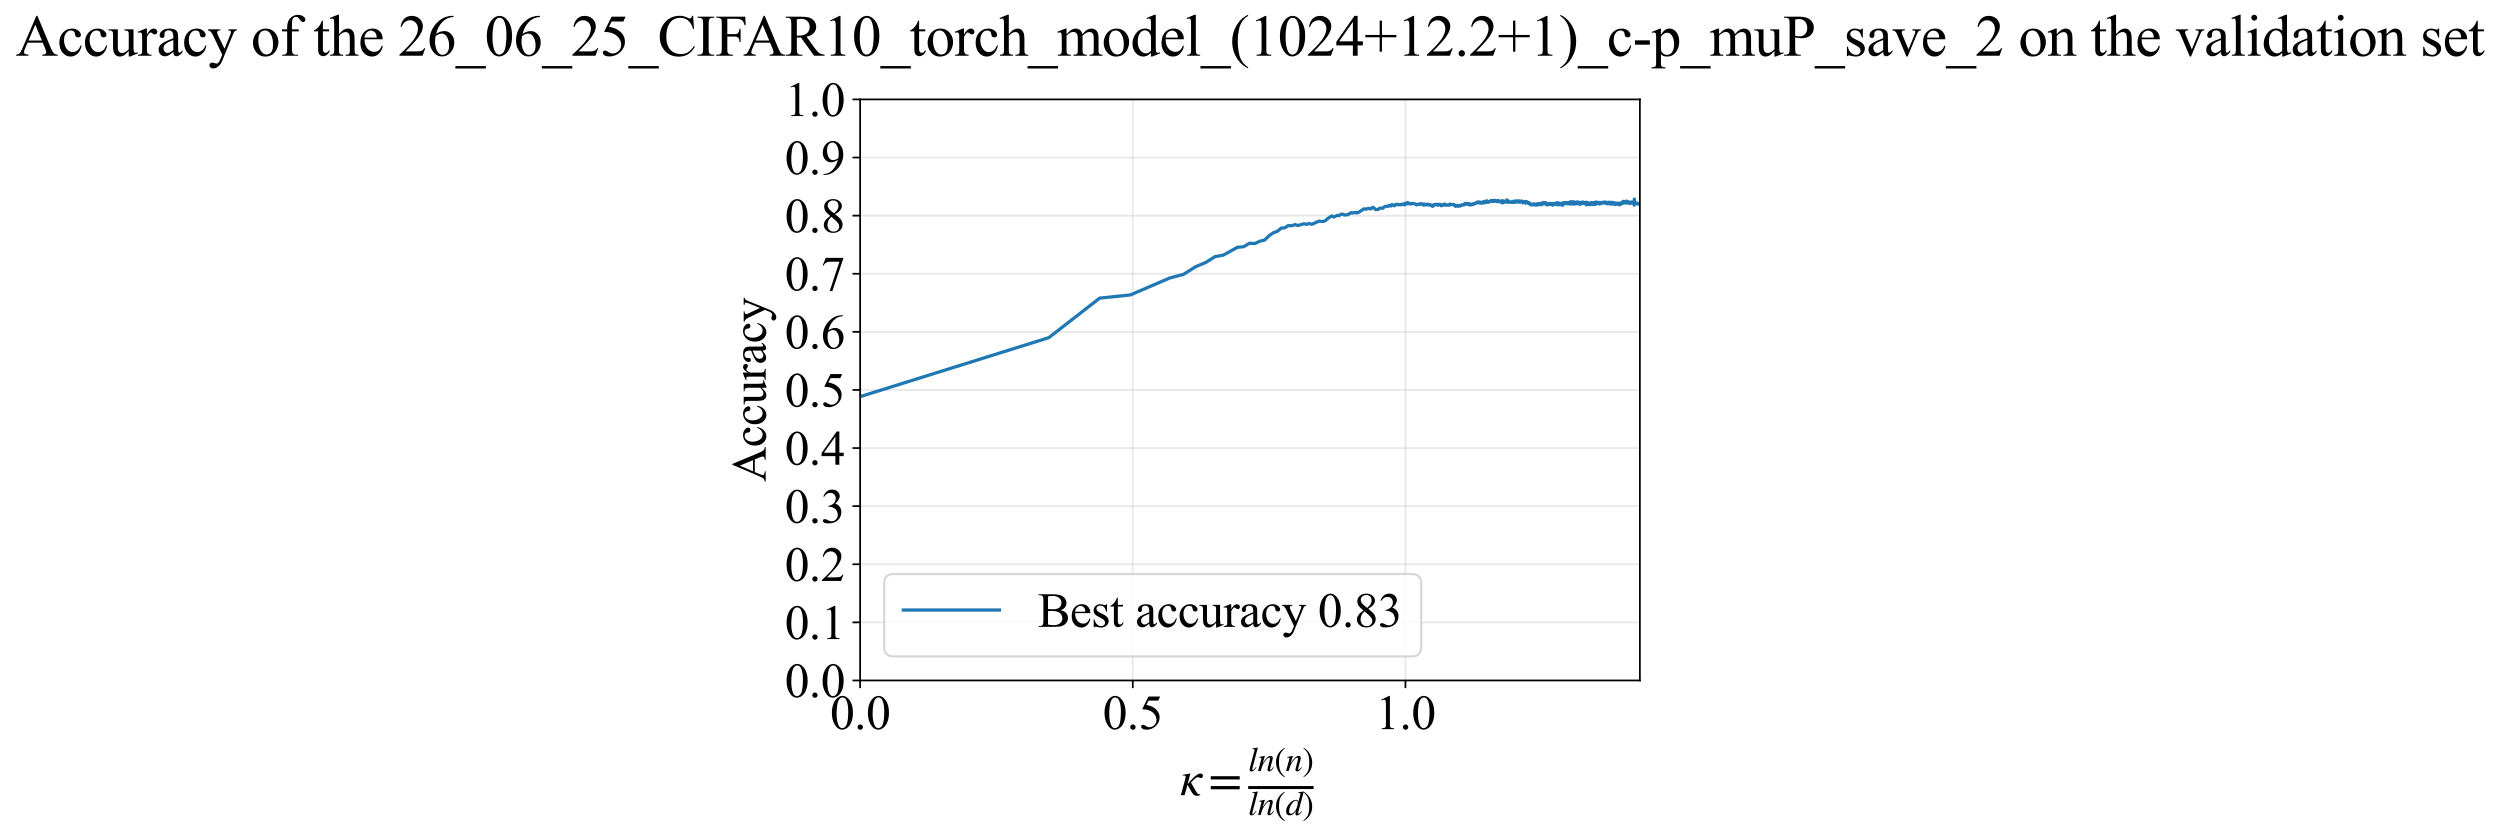 <?xml version="1.0" encoding="utf-8" standalone="no"?>
<!DOCTYPE svg PUBLIC "-//W3C//DTD SVG 1.1//EN"
  "http://www.w3.org/Graphics/SVG/1.1/DTD/svg11.dtd">
<svg xmlns:xlink="http://www.w3.org/1999/xlink" width="1144.968pt" height="383.266pt" viewBox="0 0 1144.968 383.266" xmlns="http://www.w3.org/2000/svg" version="1.1">
 <defs>
  <style type="text/css">*{stroke-linejoin: round; stroke-linecap: butt}</style>
 </defs>
 <g id="figure_1">
  <g id="patch_1">
   <path d="M 0 383.266 
L 1144.968 383.266 
L 1144.968 0 
L 0 0 
z
" style="fill: #ffffff"/>
  </g>
  <g id="axes_1">
   <g id="patch_2">
    <path d="M 393.924 311.644 
L 751.044 311.644 
L 751.044 45.532 
L 393.924 45.532 
z
" style="fill: #ffffff"/>
   </g>
   <g id="matplotlib.axis_1">
    <g id="xtick_1">
     <g id="line2d_1">
      <path d="M 393.924 311.644 
L 393.924 45.532 
" clip-path="url(#p9546f9835c)" style="fill: none; stroke: #b0b0b0; stroke-opacity: 0.3; stroke-width: 0.8; stroke-linecap: square"/>
     </g>
     <g id="line2d_2">
      <defs>
       <path id="m4a7ccbb1d4" d="M 0 0 
L 0 3.5 
" style="stroke: #000000; stroke-width: 0.8"/>
      </defs>
      <g>
       <use xlink:href="#m4a7ccbb1d4" x="393.924" y="311.644" style="stroke: #000000; stroke-width: 0.8"/>
      </g>
     </g>
     <g id="text_1">
      <!-- 0.0 -->
      <g transform="translate(380.174 333.92) scale(0.22 -0.22)">
       <defs>
        <path id="TimesNewRomanPSMT-30" d="M 231 2094 
Q 231 2819 450 3342 
Q 669 3866 1031 4122 
Q 1313 4325 1613 4325 
Q 2100 4325 2488 3828 
Q 2972 3213 2972 2159 
Q 2972 1422 2759 906 
Q 2547 391 2217 158 
Q 1888 -75 1581 -75 
Q 975 -75 572 641 
Q 231 1244 231 2094 
z
M 844 2016 
Q 844 1141 1059 588 
Q 1238 122 1591 122 
Q 1759 122 1940 273 
Q 2122 425 2216 781 
Q 2359 1319 2359 2297 
Q 2359 3022 2209 3506 
Q 2097 3866 1919 4016 
Q 1791 4119 1609 4119 
Q 1397 4119 1231 3928 
Q 1006 3669 925 3112 
Q 844 2556 844 2016 
z
" transform="scale(0.016)"/>
        <path id="TimesNewRomanPSMT-2e" d="M 800 606 
Q 947 606 1047 504 
Q 1147 403 1147 259 
Q 1147 116 1045 14 
Q 944 -88 800 -88 
Q 656 -88 554 14 
Q 453 116 453 259 
Q 453 406 554 506 
Q 656 606 800 606 
z
" transform="scale(0.016)"/>
       </defs>
       <use xlink:href="#TimesNewRomanPSMT-30"/>
       <use xlink:href="#TimesNewRomanPSMT-2e" transform="translate(50 0)"/>
       <use xlink:href="#TimesNewRomanPSMT-30" transform="translate(75 0)"/>
      </g>
     </g>
    </g>
    <g id="xtick_2">
     <g id="line2d_3">
      <path d="M 518.797 311.644 
L 518.797 45.532 
" clip-path="url(#p9546f9835c)" style="fill: none; stroke: #b0b0b0; stroke-opacity: 0.3; stroke-width: 0.8; stroke-linecap: square"/>
     </g>
     <g id="line2d_4">
      <g>
       <use xlink:href="#m4a7ccbb1d4" x="518.797" y="311.644" style="stroke: #000000; stroke-width: 0.8"/>
      </g>
     </g>
     <g id="text_2">
      <!-- 0.5 -->
      <g transform="translate(505.047 333.92) scale(0.22 -0.22)">
       <defs>
        <path id="TimesNewRomanPSMT-35" d="M 2778 4238 
L 2534 3706 
L 1259 3706 
L 981 3138 
Q 1809 3016 2294 2522 
Q 2709 2097 2709 1522 
Q 2709 1188 2573 903 
Q 2438 619 2231 419 
Q 2025 219 1772 97 
Q 1413 -75 1034 -75 
Q 653 -75 479 54 
Q 306 184 306 341 
Q 306 428 378 495 
Q 450 563 559 563 
Q 641 563 702 538 
Q 763 513 909 409 
Q 1144 247 1384 247 
Q 1750 247 2026 523 
Q 2303 800 2303 1197 
Q 2303 1581 2056 1914 
Q 1809 2247 1375 2428 
Q 1034 2569 447 2591 
L 1259 4238 
L 2778 4238 
z
" transform="scale(0.016)"/>
       </defs>
       <use xlink:href="#TimesNewRomanPSMT-30"/>
       <use xlink:href="#TimesNewRomanPSMT-2e" transform="translate(50 0)"/>
       <use xlink:href="#TimesNewRomanPSMT-35" transform="translate(75 0)"/>
      </g>
     </g>
    </g>
    <g id="xtick_3">
     <g id="line2d_5">
      <path d="M 643.671 311.644 
L 643.671 45.532 
" clip-path="url(#p9546f9835c)" style="fill: none; stroke: #b0b0b0; stroke-opacity: 0.3; stroke-width: 0.8; stroke-linecap: square"/>
     </g>
     <g id="line2d_6">
      <g>
       <use xlink:href="#m4a7ccbb1d4" x="643.671" y="311.644" style="stroke: #000000; stroke-width: 0.8"/>
      </g>
     </g>
     <g id="text_3">
      <!-- 1.0 -->
      <g transform="translate(629.921 333.92) scale(0.22 -0.22)">
       <defs>
        <path id="TimesNewRomanPSMT-31" d="M 750 3822 
L 1781 4325 
L 1884 4325 
L 1884 747 
Q 1884 391 1914 303 
Q 1944 216 2037 169 
Q 2131 122 2419 116 
L 2419 0 
L 825 0 
L 825 116 
Q 1125 122 1212 167 
Q 1300 213 1334 289 
Q 1369 366 1369 747 
L 1369 3034 
Q 1369 3497 1338 3628 
Q 1316 3728 1258 3775 
Q 1200 3822 1119 3822 
Q 1003 3822 797 3725 
L 750 3822 
z
" transform="scale(0.016)"/>
       </defs>
       <use xlink:href="#TimesNewRomanPSMT-31"/>
       <use xlink:href="#TimesNewRomanPSMT-2e" transform="translate(50 0)"/>
       <use xlink:href="#TimesNewRomanPSMT-30" transform="translate(75 0)"/>
      </g>
     </g>
    </g>
    <g id="text_4">
     <!-- $\kappa  = \frac{ln(n)}{ln(d)}$ -->
     <g transform="translate(540.474 364.186) scale(0.22 -0.22)">
      <defs>
       <path id="STIXGeneral-Italic-3ba" d="M 979 1440 
L 998 1446 
Q 1850 2541 2464 2790 
Q 2547 2822 2630 2822 
Q 2797 2822 2886 2736 
Q 2976 2650 2976 2522 
Q 2976 2387 2893 2307 
Q 2810 2227 2682 2227 
Q 2605 2227 2502 2288 
Q 2400 2349 2336 2349 
Q 2170 2349 1990 2205 
Q 1811 2061 1414 1645 
L 2042 544 
Q 2202 262 2310 182 
Q 2419 102 2624 102 
L 2624 0 
Q 2374 -83 2182 -83 
Q 1786 -83 1555 326 
L 960 1350 
L 576 0 
L 90 0 
L 640 1978 
Q 730 2317 730 2406 
Q 730 2560 518 2560 
L 339 2560 
L 339 2650 
Q 678 2694 1306 2822 
L 1325 2803 
L 979 1440 
z
" transform="scale(0.016)"/>
       <path id="STIXGeneral-Regular-3d" d="M 4077 2048 
L 307 2048 
L 307 2470 
L 4077 2470 
L 4077 2048 
z
M 4077 768 
L 307 768 
L 307 1190 
L 4077 1190 
L 4077 768 
z
" transform="scale(0.016)"/>
       <path id="STIXGeneral-Italic-6c" d="M 1786 4339 
L 806 595 
Q 755 410 755 320 
Q 755 205 864 205 
Q 1037 205 1293 570 
L 1453 794 
L 1542 730 
Q 1254 275 1046 102 
Q 838 -70 576 -70 
Q 262 -70 262 288 
Q 262 397 288 480 
L 1165 3834 
Q 1184 3898 1184 3955 
Q 1184 4096 870 4096 
L 755 4096 
L 755 4198 
Q 1203 4250 1747 4371 
L 1786 4339 
z
" transform="scale(0.016)"/>
       <path id="STIXGeneral-Italic-6e" d="M 2944 749 
L 3034 666 
Q 2707 218 2534 80 
Q 2362 -58 2138 -58 
Q 2010 -58 1923 28 
Q 1837 115 1837 288 
Q 1837 390 1939 768 
L 2221 1805 
Q 2310 2150 2310 2310 
Q 2310 2496 2157 2496 
Q 1971 2496 1750 2275 
Q 1530 2054 1210 1587 
Q 998 1274 899 1024 
Q 800 774 570 0 
L 90 0 
L 704 2240 
Q 717 2304 717 2349 
Q 717 2445 630 2480 
Q 544 2515 301 2522 
L 301 2624 
Q 550 2675 857 2729 
Q 1165 2784 1338 2822 
L 1363 2810 
L 934 1414 
Q 1408 2170 1753 2496 
Q 2099 2822 2413 2822 
Q 2611 2822 2720 2716 
Q 2829 2611 2829 2432 
Q 2829 2272 2765 2048 
L 2406 749 
Q 2317 429 2317 358 
Q 2317 243 2419 243 
Q 2541 243 2810 582 
Q 2854 634 2944 749 
z
" transform="scale(0.016)"/>
       <path id="STIXGeneral-Regular-28" d="M 1946 -1030 
L 1869 -1133 
Q 1126 -710 716 32 
Q 307 774 307 1613 
Q 307 3386 1888 4326 
L 1946 4224 
Q 1293 3667 1075 3126 
Q 858 2586 858 1632 
Q 858 685 1082 96 
Q 1306 -493 1946 -1030 
z
" transform="scale(0.016)"/>
       <path id="STIXGeneral-Regular-29" d="M 186 4224 
L 262 4326 
Q 992 3891 1408 3148 
Q 1824 2406 1824 1581 
Q 1824 -166 243 -1133 
L 186 -1030 
Q 845 -486 1059 54 
Q 1274 595 1274 1562 
Q 1274 2534 1059 3120 
Q 845 3706 186 4224 
z
" transform="scale(0.016)"/>
       <path id="STIXGeneral-Italic-64" d="M 3334 4371 
L 3373 4333 
L 3123 3360 
L 2739 1958 
Q 2323 429 2323 384 
Q 2323 256 2438 256 
Q 2522 256 2614 336 
Q 2707 416 2963 710 
L 3040 646 
Q 2547 -83 2099 -83 
Q 1978 -83 1907 -6 
Q 1837 70 1837 205 
Q 1837 397 1920 774 
Q 1645 307 1379 118 
Q 1114 -70 781 -70 
Q 461 -70 278 125 
Q 96 320 96 678 
Q 96 1440 713 2131 
Q 1331 2822 1965 2822 
Q 2163 2822 2256 2732 
Q 2349 2643 2381 2451 
L 2387 2451 
L 2675 3494 
Q 2765 3808 2765 3949 
Q 2765 4051 2694 4076 
Q 2624 4102 2355 4115 
L 2355 4224 
Q 2848 4269 3334 4371 
z
M 2278 2310 
Q 2278 2477 2185 2576 
Q 2093 2675 1978 2675 
Q 1677 2675 1395 2381 
Q 1075 2042 864 1571 
Q 653 1101 653 704 
Q 653 486 752 361 
Q 851 237 1024 237 
Q 1312 237 1606 550 
Q 1901 864 2089 1350 
Q 2278 1837 2278 2310 
z
" transform="scale(0.016)"/>
      </defs>
      <use xlink:href="#STIXGeneral-Italic-3ba" transform="translate(0 0.003)"/>
      <use xlink:href="#STIXGeneral-Regular-3d" transform="translate(58.84 0.003)"/>
      <use xlink:href="#STIXGeneral-Italic-6c" transform="translate(141.78 50.192) scale(0.7)"/>
      <use xlink:href="#STIXGeneral-Italic-6e" transform="translate(161.24 50.192) scale(0.7)"/>
      <use xlink:href="#STIXGeneral-Regular-28" transform="translate(196.24 50.192) scale(0.7)"/>
      <use xlink:href="#STIXGeneral-Italic-6e" transform="translate(219.55 50.192) scale(0.7)"/>
      <use xlink:href="#STIXGeneral-Regular-29" transform="translate(254.55 50.192) scale(0.7)"/>
      <use xlink:href="#STIXGeneral-Italic-6c" transform="translate(141.78 -41.258) scale(0.7)"/>
      <use xlink:href="#STIXGeneral-Italic-6e" transform="translate(161.24 -41.258) scale(0.7)"/>
      <use xlink:href="#STIXGeneral-Regular-28" transform="translate(196.24 -41.258) scale(0.7)"/>
      <use xlink:href="#STIXGeneral-Italic-64" transform="translate(219.55 -41.258) scale(0.7)"/>
      <use xlink:href="#STIXGeneral-Regular-29" transform="translate(254.55 -41.258) scale(0.7)"/>
      <path d="M 141.78 12.8 
L 141.78 19.05 
L 277.86 19.05 
L 277.86 12.8 
L 141.78 12.8 
z
"/>
     </g>
    </g>
   </g>
   <g id="matplotlib.axis_2">
    <g id="ytick_1">
     <g id="line2d_7">
      <path d="M 393.924 311.644 
L 751.044 311.644 
" clip-path="url(#p9546f9835c)" style="fill: none; stroke: #b0b0b0; stroke-opacity: 0.3; stroke-width: 0.8; stroke-linecap: square"/>
     </g>
     <g id="line2d_8">
      <defs>
       <path id="mac3a13b245" d="M 0 0 
L -3.5 0 
" style="stroke: #000000; stroke-width: 0.8"/>
      </defs>
      <g>
       <use xlink:href="#mac3a13b245" x="393.924" y="311.644" style="stroke: #000000; stroke-width: 0.8"/>
      </g>
     </g>
     <g id="text_5">
      <!-- 0.0 -->
      <g transform="translate(359.424 319.282) scale(0.22 -0.22)">
       <use xlink:href="#TimesNewRomanPSMT-30"/>
       <use xlink:href="#TimesNewRomanPSMT-2e" transform="translate(50 0)"/>
       <use xlink:href="#TimesNewRomanPSMT-30" transform="translate(75 0)"/>
      </g>
     </g>
    </g>
    <g id="ytick_2">
     <g id="line2d_9">
      <path d="M 393.924 285.032 
L 751.044 285.032 
" clip-path="url(#p9546f9835c)" style="fill: none; stroke: #b0b0b0; stroke-opacity: 0.3; stroke-width: 0.8; stroke-linecap: square"/>
     </g>
     <g id="line2d_10">
      <g>
       <use xlink:href="#mac3a13b245" x="393.924" y="285.032" style="stroke: #000000; stroke-width: 0.8"/>
      </g>
     </g>
     <g id="text_6">
      <!-- 0.1 -->
      <g transform="translate(359.424 292.67) scale(0.22 -0.22)">
       <use xlink:href="#TimesNewRomanPSMT-30"/>
       <use xlink:href="#TimesNewRomanPSMT-2e" transform="translate(50 0)"/>
       <use xlink:href="#TimesNewRomanPSMT-31" transform="translate(75 0)"/>
      </g>
     </g>
    </g>
    <g id="ytick_3">
     <g id="line2d_11">
      <path d="M 393.924 258.421 
L 751.044 258.421 
" clip-path="url(#p9546f9835c)" style="fill: none; stroke: #b0b0b0; stroke-opacity: 0.3; stroke-width: 0.8; stroke-linecap: square"/>
     </g>
     <g id="line2d_12">
      <g>
       <use xlink:href="#mac3a13b245" x="393.924" y="258.421" style="stroke: #000000; stroke-width: 0.8"/>
      </g>
     </g>
     <g id="text_7">
      <!-- 0.2 -->
      <g transform="translate(359.424 266.059) scale(0.22 -0.22)">
       <defs>
        <path id="TimesNewRomanPSMT-32" d="M 2934 816 
L 2638 0 
L 138 0 
L 138 116 
Q 1241 1122 1691 1759 
Q 2141 2397 2141 2925 
Q 2141 3328 1894 3587 
Q 1647 3847 1303 3847 
Q 991 3847 742 3664 
Q 494 3481 375 3128 
L 259 3128 
Q 338 3706 661 4015 
Q 984 4325 1469 4325 
Q 1984 4325 2329 3994 
Q 2675 3663 2675 3213 
Q 2675 2891 2525 2569 
Q 2294 2063 1775 1497 
Q 997 647 803 472 
L 1909 472 
Q 2247 472 2383 497 
Q 2519 522 2628 598 
Q 2738 675 2819 816 
L 2934 816 
z
" transform="scale(0.016)"/>
       </defs>
       <use xlink:href="#TimesNewRomanPSMT-30"/>
       <use xlink:href="#TimesNewRomanPSMT-2e" transform="translate(50 0)"/>
       <use xlink:href="#TimesNewRomanPSMT-32" transform="translate(75 0)"/>
      </g>
     </g>
    </g>
    <g id="ytick_4">
     <g id="line2d_13">
      <path d="M 393.924 231.81 
L 751.044 231.81 
" clip-path="url(#p9546f9835c)" style="fill: none; stroke: #b0b0b0; stroke-opacity: 0.3; stroke-width: 0.8; stroke-linecap: square"/>
     </g>
     <g id="line2d_14">
      <g>
       <use xlink:href="#mac3a13b245" x="393.924" y="231.81" style="stroke: #000000; stroke-width: 0.8"/>
      </g>
     </g>
     <g id="text_8">
      <!-- 0.3 -->
      <g transform="translate(359.424 239.448) scale(0.22 -0.22)">
       <defs>
        <path id="TimesNewRomanPSMT-33" d="M 325 3431 
Q 506 3859 782 4092 
Q 1059 4325 1472 4325 
Q 1981 4325 2253 3994 
Q 2459 3747 2459 3466 
Q 2459 3003 1878 2509 
Q 2269 2356 2469 2072 
Q 2669 1788 2669 1403 
Q 2669 853 2319 450 
Q 1863 -75 997 -75 
Q 569 -75 414 31 
Q 259 138 259 259 
Q 259 350 332 419 
Q 406 488 509 488 
Q 588 488 669 463 
Q 722 447 909 348 
Q 1097 250 1169 231 
Q 1284 197 1416 197 
Q 1734 197 1970 444 
Q 2206 691 2206 1028 
Q 2206 1275 2097 1509 
Q 2016 1684 1919 1775 
Q 1784 1900 1550 2001 
Q 1316 2103 1072 2103 
L 972 2103 
L 972 2197 
Q 1219 2228 1467 2375 
Q 1716 2522 1828 2728 
Q 1941 2934 1941 3181 
Q 1941 3503 1739 3701 
Q 1538 3900 1238 3900 
Q 753 3900 428 3381 
L 325 3431 
z
" transform="scale(0.016)"/>
       </defs>
       <use xlink:href="#TimesNewRomanPSMT-30"/>
       <use xlink:href="#TimesNewRomanPSMT-2e" transform="translate(50 0)"/>
       <use xlink:href="#TimesNewRomanPSMT-33" transform="translate(75 0)"/>
      </g>
     </g>
    </g>
    <g id="ytick_5">
     <g id="line2d_15">
      <path d="M 393.924 205.199 
L 751.044 205.199 
" clip-path="url(#p9546f9835c)" style="fill: none; stroke: #b0b0b0; stroke-opacity: 0.3; stroke-width: 0.8; stroke-linecap: square"/>
     </g>
     <g id="line2d_16">
      <g>
       <use xlink:href="#mac3a13b245" x="393.924" y="205.199" style="stroke: #000000; stroke-width: 0.8"/>
      </g>
     </g>
     <g id="text_9">
      <!-- 0.4 -->
      <g transform="translate(359.424 212.837) scale(0.22 -0.22)">
       <defs>
        <path id="TimesNewRomanPSMT-34" d="M 2978 1563 
L 2978 1119 
L 2409 1119 
L 2409 0 
L 1894 0 
L 1894 1119 
L 100 1119 
L 100 1519 
L 2066 4325 
L 2409 4325 
L 2409 1563 
L 2978 1563 
z
M 1894 1563 
L 1894 3666 
L 406 1563 
L 1894 1563 
z
" transform="scale(0.016)"/>
       </defs>
       <use xlink:href="#TimesNewRomanPSMT-30"/>
       <use xlink:href="#TimesNewRomanPSMT-2e" transform="translate(50 0)"/>
       <use xlink:href="#TimesNewRomanPSMT-34" transform="translate(75 0)"/>
      </g>
     </g>
    </g>
    <g id="ytick_6">
     <g id="line2d_17">
      <path d="M 393.924 178.588 
L 751.044 178.588 
" clip-path="url(#p9546f9835c)" style="fill: none; stroke: #b0b0b0; stroke-opacity: 0.3; stroke-width: 0.8; stroke-linecap: square"/>
     </g>
     <g id="line2d_18">
      <g>
       <use xlink:href="#mac3a13b245" x="393.924" y="178.588" style="stroke: #000000; stroke-width: 0.8"/>
      </g>
     </g>
     <g id="text_10">
      <!-- 0.5 -->
      <g transform="translate(359.424 186.226) scale(0.22 -0.22)">
       <use xlink:href="#TimesNewRomanPSMT-30"/>
       <use xlink:href="#TimesNewRomanPSMT-2e" transform="translate(50 0)"/>
       <use xlink:href="#TimesNewRomanPSMT-35" transform="translate(75 0)"/>
      </g>
     </g>
    </g>
    <g id="ytick_7">
     <g id="line2d_19">
      <path d="M 393.924 151.976 
L 751.044 151.976 
" clip-path="url(#p9546f9835c)" style="fill: none; stroke: #b0b0b0; stroke-opacity: 0.3; stroke-width: 0.8; stroke-linecap: square"/>
     </g>
     <g id="line2d_20">
      <g>
       <use xlink:href="#mac3a13b245" x="393.924" y="151.976" style="stroke: #000000; stroke-width: 0.8"/>
      </g>
     </g>
     <g id="text_11">
      <!-- 0.6 -->
      <g transform="translate(359.424 159.614) scale(0.22 -0.22)">
       <defs>
        <path id="TimesNewRomanPSMT-36" d="M 2869 4325 
L 2869 4209 
Q 2456 4169 2195 4045 
Q 1934 3922 1679 3669 
Q 1425 3416 1258 3105 
Q 1091 2794 978 2366 
Q 1428 2675 1881 2675 
Q 2316 2675 2634 2325 
Q 2953 1975 2953 1425 
Q 2953 894 2631 456 
Q 2244 -75 1606 -75 
Q 1172 -75 869 213 
Q 275 772 275 1663 
Q 275 2231 503 2743 
Q 731 3256 1154 3653 
Q 1578 4050 1965 4187 
Q 2353 4325 2688 4325 
L 2869 4325 
z
M 925 2138 
Q 869 1716 869 1456 
Q 869 1156 980 804 
Q 1091 453 1309 247 
Q 1469 100 1697 100 
Q 1969 100 2183 356 
Q 2397 613 2397 1088 
Q 2397 1622 2184 2012 
Q 1972 2403 1581 2403 
Q 1463 2403 1327 2353 
Q 1191 2303 925 2138 
z
" transform="scale(0.016)"/>
       </defs>
       <use xlink:href="#TimesNewRomanPSMT-30"/>
       <use xlink:href="#TimesNewRomanPSMT-2e" transform="translate(50 0)"/>
       <use xlink:href="#TimesNewRomanPSMT-36" transform="translate(75 0)"/>
      </g>
     </g>
    </g>
    <g id="ytick_8">
     <g id="line2d_21">
      <path d="M 393.924 125.365 
L 751.044 125.365 
" clip-path="url(#p9546f9835c)" style="fill: none; stroke: #b0b0b0; stroke-opacity: 0.3; stroke-width: 0.8; stroke-linecap: square"/>
     </g>
     <g id="line2d_22">
      <g>
       <use xlink:href="#mac3a13b245" x="393.924" y="125.365" style="stroke: #000000; stroke-width: 0.8"/>
      </g>
     </g>
     <g id="text_12">
      <!-- 0.7 -->
      <g transform="translate(359.424 133.003) scale(0.22 -0.22)">
       <defs>
        <path id="TimesNewRomanPSMT-37" d="M 644 4238 
L 2916 4238 
L 2916 4119 
L 1503 -88 
L 1153 -88 
L 2419 3728 
L 1253 3728 
Q 900 3728 750 3644 
Q 488 3500 328 3200 
L 238 3234 
L 644 4238 
z
" transform="scale(0.016)"/>
       </defs>
       <use xlink:href="#TimesNewRomanPSMT-30"/>
       <use xlink:href="#TimesNewRomanPSMT-2e" transform="translate(50 0)"/>
       <use xlink:href="#TimesNewRomanPSMT-37" transform="translate(75 0)"/>
      </g>
     </g>
    </g>
    <g id="ytick_9">
     <g id="line2d_23">
      <path d="M 393.924 98.754 
L 751.044 98.754 
" clip-path="url(#p9546f9835c)" style="fill: none; stroke: #b0b0b0; stroke-opacity: 0.3; stroke-width: 0.8; stroke-linecap: square"/>
     </g>
     <g id="line2d_24">
      <g>
       <use xlink:href="#mac3a13b245" x="393.924" y="98.754" style="stroke: #000000; stroke-width: 0.8"/>
      </g>
     </g>
     <g id="text_13">
      <!-- 0.8 -->
      <g transform="translate(359.424 106.392) scale(0.22 -0.22)">
       <defs>
        <path id="TimesNewRomanPSMT-38" d="M 1228 2134 
Q 725 2547 579 2797 
Q 434 3047 434 3316 
Q 434 3728 753 4026 
Q 1072 4325 1600 4325 
Q 2113 4325 2425 4047 
Q 2738 3769 2738 3413 
Q 2738 3175 2569 2928 
Q 2400 2681 1866 2347 
Q 2416 1922 2594 1678 
Q 2831 1359 2831 1006 
Q 2831 559 2490 242 
Q 2150 -75 1597 -75 
Q 994 -75 656 303 
Q 388 606 388 966 
Q 388 1247 577 1523 
Q 766 1800 1228 2134 
z
M 1719 2469 
Q 2094 2806 2194 3001 
Q 2294 3197 2294 3444 
Q 2294 3772 2109 3958 
Q 1925 4144 1606 4144 
Q 1288 4144 1088 3959 
Q 888 3775 888 3528 
Q 888 3366 970 3203 
Q 1053 3041 1206 2894 
L 1719 2469 
z
M 1375 2016 
Q 1116 1797 991 1539 
Q 866 1281 866 981 
Q 866 578 1086 336 
Q 1306 94 1647 94 
Q 1984 94 2187 284 
Q 2391 475 2391 747 
Q 2391 972 2272 1150 
Q 2050 1481 1375 2016 
z
" transform="scale(0.016)"/>
       </defs>
       <use xlink:href="#TimesNewRomanPSMT-30"/>
       <use xlink:href="#TimesNewRomanPSMT-2e" transform="translate(50 0)"/>
       <use xlink:href="#TimesNewRomanPSMT-38" transform="translate(75 0)"/>
      </g>
     </g>
    </g>
    <g id="ytick_10">
     <g id="line2d_25">
      <path d="M 393.924 72.143 
L 751.044 72.143 
" clip-path="url(#p9546f9835c)" style="fill: none; stroke: #b0b0b0; stroke-opacity: 0.3; stroke-width: 0.8; stroke-linecap: square"/>
     </g>
     <g id="line2d_26">
      <g>
       <use xlink:href="#mac3a13b245" x="393.924" y="72.143" style="stroke: #000000; stroke-width: 0.8"/>
      </g>
     </g>
     <g id="text_14">
      <!-- 0.9 -->
      <g transform="translate(359.424 79.781) scale(0.22 -0.22)">
       <defs>
        <path id="TimesNewRomanPSMT-39" d="M 338 -88 
L 338 28 
Q 744 34 1094 217 
Q 1444 400 1770 856 
Q 2097 1313 2225 1859 
Q 1734 1544 1338 1544 
Q 891 1544 572 1889 
Q 253 2234 253 2806 
Q 253 3363 572 3797 
Q 956 4325 1575 4325 
Q 2097 4325 2469 3894 
Q 2925 3359 2925 2575 
Q 2925 1869 2578 1258 
Q 2231 647 1613 244 
Q 1109 -88 516 -88 
L 338 -88 
z
M 2275 2091 
Q 2331 2497 2331 2741 
Q 2331 3044 2228 3395 
Q 2125 3747 1936 3934 
Q 1747 4122 1506 4122 
Q 1228 4122 1018 3872 
Q 809 3622 809 3128 
Q 809 2469 1088 2097 
Q 1291 1828 1588 1828 
Q 1731 1828 1928 1897 
Q 2125 1966 2275 2091 
z
" transform="scale(0.016)"/>
       </defs>
       <use xlink:href="#TimesNewRomanPSMT-30"/>
       <use xlink:href="#TimesNewRomanPSMT-2e" transform="translate(50 0)"/>
       <use xlink:href="#TimesNewRomanPSMT-39" transform="translate(75 0)"/>
      </g>
     </g>
    </g>
    <g id="ytick_11">
     <g id="line2d_27">
      <path d="M 393.924 45.532 
L 751.044 45.532 
" clip-path="url(#p9546f9835c)" style="fill: none; stroke: #b0b0b0; stroke-opacity: 0.3; stroke-width: 0.8; stroke-linecap: square"/>
     </g>
     <g id="line2d_28">
      <g>
       <use xlink:href="#mac3a13b245" x="393.924" y="45.532" style="stroke: #000000; stroke-width: 0.8"/>
      </g>
     </g>
     <g id="text_15">
      <!-- 1.0 -->
      <g transform="translate(359.424 53.17) scale(0.22 -0.22)">
       <use xlink:href="#TimesNewRomanPSMT-31"/>
       <use xlink:href="#TimesNewRomanPSMT-2e" transform="translate(50 0)"/>
       <use xlink:href="#TimesNewRomanPSMT-30" transform="translate(75 0)"/>
      </g>
     </g>
    </g>
    <g id="text_16">
     <!-- Accuracy -->
     <g transform="translate(350.677 220.726) rotate(-90) scale(0.22 -0.22)">
      <defs>
       <path id="TimesNewRomanPSMT-41" d="M 2928 1419 
L 1288 1419 
L 1000 750 
Q 894 503 894 381 
Q 894 284 986 211 
Q 1078 138 1384 116 
L 1384 0 
L 50 0 
L 50 116 
Q 316 163 394 238 
Q 553 388 747 847 
L 2238 4334 
L 2347 4334 
L 3822 809 
Q 4000 384 4145 257 
Q 4291 131 4550 116 
L 4550 0 
L 2878 0 
L 2878 116 
Q 3131 128 3220 200 
Q 3309 272 3309 375 
Q 3309 513 3184 809 
L 2928 1419 
z
M 2841 1650 
L 2122 3363 
L 1384 1650 
L 2841 1650 
z
" transform="scale(0.016)"/>
       <path id="TimesNewRomanPSMT-63" d="M 2631 1088 
Q 2516 522 2178 217 
Q 1841 -88 1431 -88 
Q 944 -88 581 321 
Q 219 731 219 1428 
Q 219 2103 620 2525 
Q 1022 2947 1584 2947 
Q 2006 2947 2278 2723 
Q 2550 2500 2550 2259 
Q 2550 2141 2473 2067 
Q 2397 1994 2259 1994 
Q 2075 1994 1981 2113 
Q 1928 2178 1911 2362 
Q 1894 2547 1784 2644 
Q 1675 2738 1481 2738 
Q 1169 2738 978 2506 
Q 725 2200 725 1697 
Q 725 1184 976 792 
Q 1228 400 1656 400 
Q 1963 400 2206 609 
Q 2378 753 2541 1131 
L 2631 1088 
z
" transform="scale(0.016)"/>
       <path id="TimesNewRomanPSMT-75" d="M 2709 2863 
L 2709 1128 
Q 2709 631 2732 520 
Q 2756 409 2807 365 
Q 2859 322 2928 322 
Q 3025 322 3147 375 
L 3191 266 
L 2334 -88 
L 2194 -88 
L 2194 519 
Q 1825 119 1631 15 
Q 1438 -88 1222 -88 
Q 981 -88 804 51 
Q 628 191 559 409 
Q 491 628 491 1028 
L 491 2306 
Q 491 2509 447 2587 
Q 403 2666 317 2708 
Q 231 2750 6 2747 
L 6 2863 
L 1009 2863 
L 1009 947 
Q 1009 547 1148 422 
Q 1288 297 1484 297 
Q 1619 297 1789 381 
Q 1959 466 2194 703 
L 2194 2325 
Q 2194 2569 2105 2655 
Q 2016 2741 1734 2747 
L 1734 2863 
L 2709 2863 
z
" transform="scale(0.016)"/>
       <path id="TimesNewRomanPSMT-72" d="M 1038 2947 
L 1038 2303 
Q 1397 2947 1775 2947 
Q 1947 2947 2059 2842 
Q 2172 2738 2172 2600 
Q 2172 2478 2090 2393 
Q 2009 2309 1897 2309 
Q 1788 2309 1652 2417 
Q 1516 2525 1450 2525 
Q 1394 2525 1328 2463 
Q 1188 2334 1038 2041 
L 1038 669 
Q 1038 431 1097 309 
Q 1138 225 1241 169 
Q 1344 113 1538 113 
L 1538 0 
L 72 0 
L 72 113 
Q 291 113 397 181 
Q 475 231 506 341 
Q 522 394 522 644 
L 522 1753 
Q 522 2253 501 2348 
Q 481 2444 426 2487 
Q 372 2531 291 2531 
Q 194 2531 72 2484 
L 41 2597 
L 906 2947 
L 1038 2947 
z
" transform="scale(0.016)"/>
       <path id="TimesNewRomanPSMT-61" d="M 1822 413 
Q 1381 72 1269 19 
Q 1100 -59 909 -59 
Q 613 -59 420 144 
Q 228 347 228 678 
Q 228 888 322 1041 
Q 450 1253 767 1440 
Q 1084 1628 1822 1897 
L 1822 2009 
Q 1822 2438 1686 2597 
Q 1550 2756 1291 2756 
Q 1094 2756 978 2650 
Q 859 2544 859 2406 
L 866 2225 
Q 866 2081 792 2003 
Q 719 1925 600 1925 
Q 484 1925 411 2006 
Q 338 2088 338 2228 
Q 338 2497 613 2722 
Q 888 2947 1384 2947 
Q 1766 2947 2009 2819 
Q 2194 2722 2281 2516 
Q 2338 2381 2338 1966 
L 2338 994 
Q 2338 584 2353 492 
Q 2369 400 2405 369 
Q 2441 338 2488 338 
Q 2538 338 2575 359 
Q 2641 400 2828 588 
L 2828 413 
Q 2478 -56 2159 -56 
Q 2006 -56 1915 50 
Q 1825 156 1822 413 
z
M 1822 616 
L 1822 1706 
Q 1350 1519 1213 1441 
Q 966 1303 859 1153 
Q 753 1003 753 825 
Q 753 600 887 451 
Q 1022 303 1197 303 
Q 1434 303 1822 616 
z
" transform="scale(0.016)"/>
       <path id="TimesNewRomanPSMT-79" d="M 38 2863 
L 1372 2863 
L 1372 2747 
L 1306 2747 
Q 1166 2747 1095 2686 
Q 1025 2625 1025 2534 
Q 1025 2413 1128 2197 
L 1825 753 
L 2466 2334 
Q 2519 2463 2519 2588 
Q 2519 2644 2497 2672 
Q 2472 2706 2419 2726 
Q 2366 2747 2231 2747 
L 2231 2863 
L 3163 2863 
L 3163 2747 
Q 3047 2734 2984 2696 
Q 2922 2659 2847 2556 
Q 2819 2513 2741 2316 
L 1575 -541 
Q 1406 -956 1132 -1168 
Q 859 -1381 606 -1381 
Q 422 -1381 303 -1275 
Q 184 -1169 184 -1031 
Q 184 -900 270 -820 
Q 356 -741 506 -741 
Q 609 -741 788 -809 
Q 913 -856 944 -856 
Q 1038 -856 1148 -759 
Q 1259 -663 1372 -384 
L 1575 113 
L 547 2272 
Q 500 2369 397 2513 
Q 319 2622 269 2659 
Q 197 2709 38 2747 
L 38 2863 
z
" transform="scale(0.016)"/>
      </defs>
      <use xlink:href="#TimesNewRomanPSMT-41"/>
      <use xlink:href="#TimesNewRomanPSMT-63" transform="translate(72.217 0)"/>
      <use xlink:href="#TimesNewRomanPSMT-63" transform="translate(116.602 0)"/>
      <use xlink:href="#TimesNewRomanPSMT-75" transform="translate(160.986 0)"/>
      <use xlink:href="#TimesNewRomanPSMT-72" transform="translate(210.986 0)"/>
      <use xlink:href="#TimesNewRomanPSMT-61" transform="translate(244.287 0)"/>
      <use xlink:href="#TimesNewRomanPSMT-63" transform="translate(288.672 0)"/>
      <use xlink:href="#TimesNewRomanPSMT-79" transform="translate(333.057 0)"/>
     </g>
    </g>
   </g>
   <g id="line2d_29">
    <path d="M 393.924 181.648 
L 480.338 154.637 
L 503.638 136.542 
L 517.671 135.078 
L 535.608 127.361 
L 542.06 125.631 
L 547.529 122.172 
L 552.277 120.176 
L 556.472 117.515 
L 560.228 116.85 
L 566.738 113.257 
L 569.599 112.991 
L 572.25 111.394 
L 574.718 111.527 
L 577.029 110.463 
L 579.2 109.931 
L 581.248 107.935 
L 583.185 106.604 
L 585.024 105.939 
L 586.774 104.475 
L 588.442 104.342 
L 590.037 103.278 
L 591.564 103.411 
L 593.028 102.879 
L 594.436 103.278 
L 597.096 102.479 
L 598.356 102.746 
L 599.574 102.346 
L 600.751 102.746 
L 604.069 101.282 
L 605.111 101.415 
L 606.123 101.415 
L 607.107 101.016 
L 608.066 100.084 
L 609.909 98.887 
L 610.797 99.419 
L 612.509 98.621 
L 613.335 98.754 
L 614.143 98.089 
L 614.933 98.089 
L 615.706 98.488 
L 616.463 98.355 
L 617.205 98.355 
L 617.931 97.956 
L 618.643 97.423 
L 619.342 97.556 
L 620.699 97.29 
L 621.359 97.556 
L 622.644 97.024 
L 623.269 96.492 
L 623.884 96.226 
L 624.488 95.694 
L 625.083 95.694 
L 625.668 95.827 
L 626.244 95.561 
L 626.81 95.427 
L 627.368 95.694 
L 627.917 95.561 
L 628.458 95.028 
L 628.991 95.028 
L 630.034 95.96 
L 631.048 95.96 
L 632.034 95.294 
L 632.517 95.294 
L 632.993 95.427 
L 633.464 95.294 
L 633.928 94.762 
L 634.386 94.496 
L 635.728 94.496 
L 636.164 94.097 
L 636.595 94.097 
L 637.021 94.363 
L 637.442 93.698 
L 638.269 94.097 
L 638.676 94.23 
L 639.078 93.698 
L 639.475 93.565 
L 639.869 93.698 
L 640.258 93.565 
L 640.643 93.831 
L 641.024 93.698 
L 641.401 93.831 
L 641.774 93.565 
L 642.143 93.698 
L 642.508 93.432 
L 642.87 93.432 
L 643.228 93.831 
L 643.583 93.032 
L 643.934 93.565 
L 644.626 92.766 
L 644.967 93.299 
L 645.305 93.032 
L 645.64 93.166 
L 645.972 93.432 
L 646.301 93.432 
L 646.627 93.166 
L 647.269 93.166 
L 647.901 93.432 
L 648.213 93.432 
L 648.522 93.565 
L 648.828 93.831 
L 649.433 93.565 
L 650.028 93.565 
L 650.322 93.299 
L 650.903 93.565 
L 651.19 93.299 
L 652.037 93.964 
L 652.315 93.432 
L 652.591 93.831 
L 652.865 93.698 
L 653.136 93.831 
L 653.674 93.432 
L 653.939 93.831 
L 654.465 93.831 
L 654.725 93.698 
L 654.983 93.698 
L 655.239 93.831 
L 655.494 94.23 
L 655.747 94.363 
L 655.997 94.363 
L 656.247 94.496 
L 656.494 93.831 
L 656.74 93.964 
L 656.984 93.698 
L 657.226 93.698 
L 657.467 93.831 
L 657.707 93.565 
L 657.944 93.698 
L 658.18 93.565 
L 658.415 93.964 
L 658.648 93.964 
L 658.879 93.831 
L 659.11 93.565 
L 659.338 93.831 
L 659.565 93.565 
L 659.791 93.698 
L 660.015 94.23 
L 660.238 94.097 
L 660.46 93.831 
L 660.68 94.097 
L 660.899 93.831 
L 661.333 93.831 
L 661.548 93.432 
L 661.974 93.964 
L 662.185 93.698 
L 662.395 93.831 
L 662.604 93.831 
L 662.812 93.964 
L 663.427 93.964 
L 663.63 93.698 
L 663.832 93.964 
L 664.032 93.432 
L 664.628 93.698 
L 665.019 93.698 
L 665.406 93.831 
L 665.789 93.698 
L 665.98 93.698 
L 666.544 94.496 
L 666.73 94.097 
L 666.915 94.363 
L 667.099 94.363 
L 667.282 94.097 
L 667.827 94.496 
L 668.006 94.097 
L 668.363 94.097 
L 668.716 94.363 
L 668.891 94.097 
L 669.239 94.097 
L 669.412 93.831 
L 669.755 93.831 
L 669.925 93.964 
L 670.431 93.565 
L 670.598 93.831 
L 670.93 93.166 
L 671.095 93.432 
L 671.259 93.432 
L 671.423 93.166 
L 671.585 93.432 
L 671.747 93.432 
L 671.908 93.299 
L 672.069 93.565 
L 672.228 93.565 
L 672.546 93.166 
L 672.703 93.698 
L 672.86 93.831 
L 673.016 93.432 
L 673.172 93.432 
L 673.481 93.831 
L 673.788 93.831 
L 673.94 93.565 
L 674.092 93.565 
L 674.243 93.432 
L 674.393 93.698 
L 674.543 93.698 
L 674.692 93.299 
L 674.84 93.299 
L 675.136 93.432 
L 675.282 93.166 
L 675.428 93.166 
L 675.574 93.032 
L 675.719 93.166 
L 676.15 92.899 
L 676.293 93.032 
L 676.435 92.633 
L 676.576 92.766 
L 676.717 92.5 
L 676.998 92.5 
L 677.137 92.766 
L 677.414 92.766 
L 677.689 92.5 
L 677.826 93.032 
L 677.962 93.032 
L 678.097 92.633 
L 678.233 92.899 
L 678.367 92.766 
L 678.635 93.032 
L 678.768 92.899 
L 678.901 93.032 
L 679.165 92.899 
L 679.296 92.367 
L 679.427 92.899 
L 679.557 92.633 
L 679.816 92.899 
L 679.945 92.234 
L 680.073 92.367 
L 680.201 92.766 
L 680.329 92.633 
L 680.456 92.766 
L 680.582 92.367 
L 680.709 92.633 
L 680.834 91.968 
L 680.96 91.968 
L 681.084 92.101 
L 681.209 92.633 
L 681.333 92.234 
L 681.58 92.633 
L 681.702 92.5 
L 681.825 92.367 
L 682.068 92.5 
L 682.31 92.234 
L 682.669 91.968 
L 682.788 92.101 
L 682.907 91.835 
L 683.261 92.234 
L 683.378 91.835 
L 683.495 92.234 
L 683.611 91.835 
L 683.843 92.234 
L 683.958 92.101 
L 684.073 92.234 
L 684.415 91.702 
L 684.755 91.968 
L 684.867 91.968 
L 684.979 92.101 
L 685.091 91.835 
L 685.202 91.968 
L 685.313 92.367 
L 685.534 92.101 
L 685.644 92.234 
L 685.754 92.101 
L 685.972 92.367 
L 686.081 91.835 
L 686.297 92.101 
L 686.512 91.968 
L 686.619 91.968 
L 686.726 92.367 
L 686.832 92.101 
L 687.044 92.367 
L 687.15 92.234 
L 687.36 92.5 
L 687.464 92.5 
L 687.568 92.367 
L 687.879 92.899 
L 688.085 91.835 
L 688.29 92.899 
L 688.392 92.766 
L 688.595 92.367 
L 688.696 92.367 
L 688.796 92.633 
L 688.997 92.367 
L 689.097 92.367 
L 689.197 92.101 
L 689.395 92.367 
L 689.494 92.234 
L 689.593 92.5 
L 689.887 91.968 
L 689.984 92.101 
L 690.081 92.633 
L 690.178 91.569 
L 690.275 92.367 
L 690.371 92.101 
L 690.468 92.234 
L 690.564 92.101 
L 690.659 92.367 
L 690.755 92.234 
L 690.85 92.633 
L 690.945 92.101 
L 691.039 92.633 
L 691.134 92.367 
L 691.416 92.633 
L 691.509 92.633 
L 691.695 92.5 
L 691.788 92.5 
L 691.973 92.633 
L 692.065 92.633 
L 692.156 92.5 
L 692.248 92.633 
L 692.43 92.367 
L 692.521 92.5 
L 692.702 92.367 
L 692.882 92.5 
L 692.972 92.5 
L 693.062 92.766 
L 693.151 92.234 
L 693.24 92.633 
L 693.329 92.5 
L 693.417 92.101 
L 693.594 92.5 
L 693.77 92.101 
L 694.032 92.633 
L 694.118 92.234 
L 694.205 92.5 
L 694.55 91.968 
L 694.721 92.367 
L 694.806 92.101 
L 694.891 92.5 
L 694.976 92.101 
L 695.061 92.234 
L 695.145 92.234 
L 695.23 92.367 
L 695.398 92.101 
L 695.565 92.234 
L 695.648 91.968 
L 695.814 92.633 
L 695.979 92.101 
L 696.062 92.367 
L 696.226 92.101 
L 696.47 92.5 
L 696.552 92.367 
L 696.714 92.5 
L 696.794 92.101 
L 696.875 92.367 
L 697.035 92.101 
L 697.195 92.633 
L 697.275 92.367 
L 697.354 92.5 
L 697.433 92.899 
L 697.512 92.367 
L 697.591 92.5 
L 697.67 92.367 
L 697.749 92.766 
L 697.827 92.367 
L 697.905 92.5 
L 698.061 92.5 
L 698.216 92.766 
L 698.294 92.367 
L 698.371 92.633 
L 698.448 92.367 
L 698.525 92.899 
L 698.602 92.5 
L 698.678 93.032 
L 698.755 92.633 
L 698.831 92.766 
L 698.907 92.899 
L 698.983 92.234 
L 699.134 92.899 
L 699.21 92.367 
L 699.285 92.766 
L 699.36 92.633 
L 699.435 92.899 
L 699.51 92.766 
L 699.585 92.633 
L 699.733 92.899 
L 699.882 92.766 
L 700.029 92.899 
L 700.103 92.899 
L 700.176 92.766 
L 700.25 93.299 
L 700.323 93.032 
L 700.541 93.032 
L 700.759 93.432 
L 700.831 93.299 
L 701.046 93.698 
L 701.118 93.831 
L 701.331 93.565 
L 701.473 93.565 
L 701.615 93.831 
L 701.895 93.432 
L 701.965 93.565 
L 702.035 93.432 
L 702.174 93.831 
L 702.244 93.698 
L 702.313 93.432 
L 702.451 93.831 
L 702.588 93.698 
L 702.657 93.698 
L 702.725 93.432 
L 702.794 93.831 
L 702.93 93.565 
L 702.998 93.831 
L 703.065 93.698 
L 703.201 93.831 
L 703.335 93.831 
L 703.402 93.698 
L 703.536 93.964 
L 703.603 93.432 
L 703.67 93.831 
L 703.736 93.698 
L 703.803 93.831 
L 704.001 93.565 
L 704.067 93.565 
L 704.199 93.432 
L 704.33 93.565 
L 704.395 93.299 
L 704.46 93.831 
L 704.525 93.166 
L 704.59 93.299 
L 704.72 93.565 
L 704.784 93.565 
L 704.849 93.299 
L 704.913 93.698 
L 704.977 93.299 
L 705.042 93.432 
L 705.106 93.432 
L 705.17 93.565 
L 705.233 93.299 
L 705.297 93.698 
L 705.361 93.565 
L 705.424 93.299 
L 705.488 93.432 
L 705.551 93.698 
L 705.677 93.166 
L 705.74 93.299 
L 705.803 93.166 
L 705.991 93.698 
L 706.053 93.432 
L 706.177 93.698 
L 706.301 93.299 
L 706.363 93.432 
L 706.61 92.766 
L 706.671 93.032 
L 706.732 93.166 
L 706.854 92.766 
L 706.915 93.166 
L 706.976 93.032 
L 707.097 92.766 
L 707.278 93.299 
L 707.399 92.766 
L 707.698 93.299 
L 707.816 92.899 
L 707.876 93.166 
L 707.994 93.565 
L 708.053 93.432 
L 708.171 92.899 
L 708.23 93.032 
L 708.405 93.565 
L 708.463 93.831 
L 708.58 93.565 
L 708.638 93.831 
L 708.696 93.698 
L 708.869 93.565 
L 708.984 93.565 
L 709.042 93.698 
L 709.099 93.565 
L 709.156 93.565 
L 709.327 93.698 
L 709.498 93.432 
L 709.554 93.432 
L 709.611 93.166 
L 709.667 93.565 
L 709.724 93.299 
L 709.948 93.565 
L 710.06 93.565 
L 710.171 93.166 
L 710.338 93.565 
L 710.448 93.299 
L 710.503 93.565 
L 710.558 93.432 
L 710.723 93.432 
L 710.832 93.698 
L 710.887 93.565 
L 710.941 93.166 
L 710.996 93.565 
L 711.05 93.964 
L 711.104 93.698 
L 711.158 93.432 
L 711.212 93.565 
L 711.266 93.698 
L 711.374 93.299 
L 711.428 93.831 
L 711.481 93.698 
L 711.535 93.698 
L 711.642 93.432 
L 711.695 93.565 
L 711.748 93.698 
L 711.908 93.166 
L 712.066 93.565 
L 712.119 93.299 
L 712.172 93.432 
L 712.329 93.432 
L 712.434 93.299 
L 712.486 93.432 
L 712.538 93.299 
L 712.59 93.299 
L 712.746 93.032 
L 712.797 93.032 
L 712.849 93.432 
L 712.9 93.032 
L 712.952 93.299 
L 713.003 93.032 
L 713.106 92.766 
L 713.157 93.698 
L 713.208 93.565 
L 713.361 92.899 
L 713.514 93.432 
L 713.564 93.565 
L 713.615 93.299 
L 713.665 93.831 
L 713.716 93.299 
L 713.766 93.565 
L 713.816 93.166 
L 713.867 93.432 
L 713.917 93.565 
L 714.017 93.032 
L 714.166 93.565 
L 714.315 93.432 
L 714.365 93.698 
L 714.414 93.432 
L 714.464 93.565 
L 714.513 93.166 
L 714.562 93.432 
L 714.612 93.432 
L 714.661 93.698 
L 714.71 93.565 
L 714.808 93.565 
L 714.905 93.432 
L 715.003 93.831 
L 715.148 93.565 
L 715.197 93.831 
L 715.245 93.698 
L 715.293 93.698 
L 715.341 93.831 
L 715.389 93.698 
L 715.437 93.432 
L 715.485 93.565 
L 715.581 93.964 
L 715.677 92.899 
L 715.725 93.032 
L 715.772 93.964 
L 715.867 93.831 
L 715.915 92.899 
L 716.009 93.166 
L 716.057 93.432 
L 716.104 93.166 
L 716.151 93.299 
L 716.198 93.166 
L 716.292 92.899 
L 716.339 93.032 
L 716.432 93.032 
L 716.479 93.166 
L 716.526 93.032 
L 716.572 92.766 
L 716.619 92.899 
L 716.712 92.899 
L 716.758 93.032 
L 716.897 92.766 
L 716.989 93.032 
L 717.172 92.766 
L 717.218 93.032 
L 717.264 92.899 
L 717.309 92.899 
L 717.491 93.299 
L 717.582 92.899 
L 717.718 93.299 
L 717.808 92.899 
L 717.853 93.032 
L 717.897 93.032 
L 717.987 93.299 
L 718.032 93.166 
L 718.166 92.766 
L 718.21 93.299 
L 718.299 93.032 
L 718.388 92.899 
L 718.564 93.299 
L 718.652 92.766 
L 718.74 93.432 
L 718.784 93.032 
L 718.871 93.166 
L 719.045 92.5 
L 719.176 93.299 
L 719.305 92.633 
L 719.434 93.166 
L 719.477 92.367 
L 719.52 93.166 
L 719.649 92.633 
L 719.691 93.432 
L 719.777 93.166 
L 719.862 93.432 
L 719.904 92.5 
L 719.989 93.032 
L 720.031 92.633 
L 720.074 93.032 
L 720.116 93.032 
L 720.158 93.299 
L 720.284 92.5 
L 720.326 92.633 
L 720.368 93.166 
L 720.41 92.899 
L 720.452 92.766 
L 720.493 93.432 
L 720.535 92.766 
L 720.577 92.367 
L 720.619 93.166 
L 720.702 92.633 
L 720.743 92.766 
L 720.785 93.299 
L 720.826 92.633 
L 720.867 92.633 
L 720.909 93.432 
L 720.95 92.633 
L 720.991 92.633 
L 721.032 93.032 
L 721.114 92.899 
L 721.237 92.633 
L 721.36 92.899 
L 721.4 92.633 
L 721.482 93.299 
L 721.522 92.633 
L 721.563 92.766 
L 721.603 93.432 
L 721.644 92.766 
L 721.725 93.032 
L 721.765 92.766 
L 721.845 92.899 
L 721.886 92.899 
L 721.926 93.166 
L 721.966 93.032 
L 722.046 92.5 
L 722.086 92.899 
L 722.205 93.299 
L 722.364 92.766 
L 722.404 93.166 
L 722.444 92.633 
L 722.483 92.899 
L 722.562 93.032 
L 722.641 93.166 
L 722.68 92.766 
L 722.719 93.166 
L 722.798 92.899 
L 722.837 92.5 
L 722.876 92.633 
L 723.032 93.166 
L 723.11 92.766 
L 723.148 93.299 
L 723.226 93.032 
L 723.265 92.766 
L 723.303 93.032 
L 723.342 93.032 
L 723.38 92.766 
L 723.419 93.299 
L 723.496 93.032 
L 723.573 93.565 
L 723.687 92.899 
L 723.878 93.166 
L 723.954 93.432 
L 723.992 92.766 
L 724.105 93.032 
L 724.181 93.032 
L 724.218 93.299 
L 724.256 92.633 
L 724.331 93.166 
L 724.369 92.633 
L 724.443 93.032 
L 724.518 93.032 
L 724.63 92.766 
L 724.667 92.899 
L 724.704 92.766 
L 724.816 92.5 
L 724.963 93.166 
L 725.147 92.899 
L 725.184 93.032 
L 725.221 92.633 
L 725.294 92.899 
L 725.33 92.899 
L 725.512 93.166 
L 725.621 92.899 
L 725.766 93.299 
L 725.802 92.766 
L 725.874 93.032 
L 725.946 92.899 
L 726.017 93.166 
L 726.053 92.899 
L 726.089 93.299 
L 726.16 93.299 
L 726.303 93.032 
L 726.338 93.565 
L 726.374 93.299 
L 726.48 92.633 
L 726.444 93.565 
L 726.515 92.766 
L 726.586 92.633 
L 726.621 93.831 
L 726.656 92.633 
L 726.726 93.032 
L 726.902 93.698 
L 727.006 92.766 
L 727.145 93.565 
L 727.18 93.698 
L 727.215 93.432 
L 727.284 93.166 
L 727.319 93.565 
L 727.388 93.299 
L 727.422 93.166 
L 727.456 93.432 
L 727.491 93.432 
L 727.525 92.899 
L 727.594 93.299 
L 727.731 93.565 
L 727.867 93.299 
L 727.901 93.565 
L 727.969 93.432 
L 728.003 93.432 
L 728.037 93.698 
L 728.104 93.432 
L 728.172 93.166 
L 728.239 93.565 
L 728.273 93.299 
L 728.307 93.432 
L 728.34 93.166 
L 728.374 93.299 
L 728.407 93.299 
L 728.474 93.698 
L 728.508 93.032 
L 728.608 93.166 
L 728.641 92.899 
L 728.674 93.565 
L 728.741 92.766 
L 728.807 93.565 
L 728.84 93.032 
L 728.873 92.766 
L 728.906 93.299 
L 728.973 93.432 
L 729.005 93.166 
L 729.071 93.032 
L 729.104 93.432 
L 729.137 92.899 
L 729.235 93.032 
L 729.301 92.899 
L 729.334 93.565 
L 729.464 93.032 
L 729.594 93.565 
L 729.626 93.565 
L 729.756 93.166 
L 729.82 93.565 
L 729.852 92.766 
L 729.917 93.166 
L 729.981 93.432 
L 730.013 92.766 
L 730.045 93.698 
L 730.109 93.032 
L 730.141 93.032 
L 730.237 93.432 
L 730.269 93.299 
L 730.427 92.899 
L 730.491 92.766 
L 730.554 93.432 
L 730.68 92.633 
L 730.743 93.565 
L 730.806 93.166 
L 730.868 92.5 
L 730.9 93.166 
L 730.993 93.432 
L 731.024 92.766 
L 731.118 92.899 
L 731.149 92.766 
L 731.18 93.032 
L 731.211 93.166 
L 731.273 92.766 
L 731.335 92.899 
L 731.366 93.299 
L 731.397 92.766 
L 731.427 92.899 
L 731.489 92.899 
L 731.52 93.166 
L 731.581 92.899 
L 731.612 92.766 
L 731.642 92.899 
L 731.704 92.766 
L 731.765 93.166 
L 731.887 92.633 
L 731.948 93.166 
L 732.008 93.032 
L 732.069 92.899 
L 732.099 93.032 
L 732.16 92.899 
L 732.22 93.166 
L 732.31 93.032 
L 732.46 93.299 
L 732.52 93.432 
L 732.55 93.166 
L 732.58 93.299 
L 732.61 92.766 
L 732.699 93.032 
L 732.729 93.299 
L 732.759 92.899 
L 732.788 93.166 
L 732.907 93.032 
L 732.936 93.032 
L 732.966 92.766 
L 733.025 93.166 
L 733.054 93.299 
L 733.084 93.032 
L 733.143 93.032 
L 733.172 93.299 
L 733.201 92.899 
L 733.26 93.166 
L 733.377 93.032 
L 733.406 93.166 
L 733.435 92.899 
L 733.464 93.032 
L 733.494 93.032 
L 733.639 92.766 
L 733.697 93.032 
L 733.754 92.899 
L 733.87 92.899 
L 733.899 93.032 
L 733.927 92.899 
L 733.956 92.633 
L 734.042 92.766 
L 734.1 92.766 
L 734.185 92.899 
L 734.242 92.633 
L 734.299 92.766 
L 734.328 92.766 
L 734.385 92.899 
L 734.413 92.766 
L 734.526 92.633 
L 734.554 92.899 
L 734.639 92.766 
L 734.667 92.899 
L 734.752 92.766 
L 734.78 92.766 
L 734.836 92.899 
L 734.864 92.633 
L 734.892 92.633 
L 734.92 92.5 
L 734.948 92.899 
L 734.976 92.766 
L 735.032 92.766 
L 735.06 92.633 
L 735.087 92.899 
L 735.143 92.633 
L 735.226 93.032 
L 735.254 93.032 
L 735.365 92.766 
L 735.392 93.032 
L 735.448 92.633 
L 735.475 92.899 
L 735.503 92.766 
L 735.53 93.166 
L 735.585 92.899 
L 735.667 93.166 
L 735.722 92.766 
L 735.777 93.032 
L 735.804 92.899 
L 735.831 93.166 
L 735.859 93.032 
L 735.886 93.166 
L 735.913 93.032 
L 735.995 92.766 
L 736.022 93.299 
L 736.103 93.166 
L 736.13 92.766 
L 736.184 93.166 
L 736.211 93.299 
L 736.346 92.766 
L 736.4 93.166 
L 736.453 93.032 
L 736.48 92.899 
L 736.507 93.032 
L 736.534 93.299 
L 736.587 92.766 
L 736.614 92.633 
L 736.64 92.899 
L 736.667 92.899 
L 736.694 92.899 
L 736.72 93.166 
L 736.8 92.899 
L 736.853 92.766 
L 736.986 93.299 
L 737.065 92.899 
L 737.091 93.299 
L 737.196 92.633 
L 737.275 92.766 
L 737.406 93.432 
L 737.51 93.032 
L 737.536 93.299 
L 737.562 92.899 
L 737.614 93.166 
L 737.666 93.166 
L 737.718 93.032 
L 737.743 93.299 
L 737.769 93.299 
L 737.898 93.032 
L 737.924 93.432 
L 737.95 92.899 
L 737.976 93.299 
L 738.053 92.633 
L 738.104 93.032 
L 738.129 93.032 
L 738.155 93.432 
L 738.232 93.032 
L 738.257 92.899 
L 738.283 93.166 
L 738.308 93.032 
L 738.384 93.166 
L 738.41 93.032 
L 738.435 93.032 
L 738.486 93.166 
L 738.511 92.899 
L 738.536 92.899 
L 738.638 93.299 
L 738.713 93.032 
L 738.738 93.166 
L 738.763 93.166 
L 738.789 93.299 
L 738.814 93.032 
L 738.839 93.032 
L 738.864 92.766 
L 738.889 93.299 
L 738.914 93.432 
L 738.939 93.032 
L 738.989 93.032 
L 739.014 93.166 
L 739.089 93.032 
L 739.114 92.899 
L 739.163 93.166 
L 739.188 93.432 
L 739.238 93.299 
L 739.288 93.032 
L 739.312 93.432 
L 739.337 93.166 
L 739.411 92.899 
L 739.436 93.698 
L 739.535 92.899 
L 739.559 93.299 
L 739.584 93.032 
L 739.608 93.432 
L 739.633 93.432 
L 739.706 93.299 
L 739.731 93.565 
L 739.853 93.166 
L 739.877 93.565 
L 739.902 93.032 
L 739.95 93.032 
L 740.048 93.432 
L 740.169 93.032 
L 740.193 93.032 
L 740.217 93.299 
L 740.314 93.166 
L 740.338 93.032 
L 740.386 93.299 
L 740.41 93.166 
L 740.458 93.432 
L 740.506 93.166 
L 740.578 93.166 
L 740.649 93.032 
L 740.697 93.432 
L 740.84 93.032 
L 740.934 93.565 
L 740.958 93.299 
L 741.053 93.299 
L 741.076 93.432 
L 741.123 93.299 
L 741.194 93.166 
L 741.217 93.299 
L 741.264 93.166 
L 741.311 93.432 
L 741.405 93.166 
L 741.428 93.299 
L 741.451 93.299 
L 741.521 93.698 
L 741.568 93.432 
L 741.591 93.432 
L 741.707 93.166 
L 741.777 93.831 
L 741.8 93.166 
L 741.823 93.032 
L 741.846 93.299 
L 741.892 93.166 
L 741.915 93.698 
L 742.007 93.432 
L 742.099 93.166 
L 742.122 93.299 
L 742.213 93.432 
L 742.327 93.032 
L 742.441 93.432 
L 742.486 93.166 
L 742.554 93.299 
L 742.577 93.299 
L 742.6 92.899 
L 742.69 93.032 
L 742.712 93.299 
L 742.78 93.166 
L 742.959 92.766 
L 743.049 93.166 
L 743.071 92.766 
L 743.138 92.766 
L 743.249 92.234 
L 743.316 93.032 
L 743.36 92.367 
L 743.426 92.766 
L 743.448 92.367 
L 743.471 92.234 
L 743.493 92.899 
L 743.581 92.5 
L 743.603 92.5 
L 743.625 92.766 
L 743.669 92.367 
L 743.69 92.367 
L 743.712 92.367 
L 743.756 92.899 
L 743.844 92.633 
L 743.887 92.633 
L 743.996 92.367 
L 743.931 92.899 
L 744.018 92.5 
L 744.105 92.367 
L 744.148 92.899 
L 744.235 92.5 
L 744.256 92.766 
L 744.278 92.766 
L 744.342 92.899 
L 744.428 92.5 
L 744.45 92.5 
L 744.557 92.766 
L 744.664 92.234 
L 744.685 92.367 
L 744.813 92.5 
L 744.856 92.766 
L 744.919 92.367 
L 745.004 93.032 
L 745.025 92.633 
L 745.046 92.101 
L 745.131 92.633 
L 745.257 92.234 
L 745.341 92.633 
L 745.382 92.5 
L 745.403 92.5 
L 745.508 92.633 
L 745.529 92.5 
L 745.549 92.766 
L 745.612 92.633 
L 745.695 92.5 
L 745.757 92.899 
L 745.778 92.5 
L 745.881 92.633 
L 746.005 92.899 
L 746.107 92.5 
L 746.128 92.766 
L 746.251 93.166 
L 746.353 92.766 
L 746.434 93.032 
L 746.454 92.899 
L 746.536 93.032 
L 746.576 92.766 
L 746.596 93.166 
L 746.697 93.032 
L 746.818 92.766 
L 746.838 93.032 
L 746.918 92.766 
L 746.939 92.766 
L 746.999 92.633 
L 747.059 92.899 
L 747.178 92.5 
L 747.198 92.899 
L 747.278 92.5 
L 747.396 93.032 
L 747.456 92.633 
L 747.495 92.766 
L 747.554 92.633 
L 747.613 93.032 
L 747.751 92.633 
L 747.849 93.032 
L 747.946 92.633 
L 747.966 92.766 
L 748.024 92.633 
L 748.005 93.032 
L 748.044 92.899 
L 748.063 93.032 
L 748.102 92.633 
L 748.121 92.633 
L 748.179 93.032 
L 748.257 92.899 
L 748.276 92.899 
L 748.315 92.766 
L 748.392 93.032 
L 748.507 91.17 
L 748.449 93.964 
L 748.526 92.367 
L 748.545 92.367 
L 748.564 92.101 
L 748.584 92.899 
L 748.622 92.5 
L 748.736 93.032 
L 748.755 92.899 
L 748.794 93.032 
L 748.813 92.766 
L 748.832 92.766 
L 748.964 92.766 
L 749.097 93.032 
L 749.714 93.032 
L 749.788 93.299 
L 749.825 93.032 
L 749.881 93.032 
L 750.01 93.432 
L 750.047 93.432 
L 750.175 93.299 
L 750.303 93.432 
L 751.044 93.432 
L 751.044 93.432 
" clip-path="url(#p9546f9835c)" style="fill: none; stroke: #1f77b4; stroke-width: 1.5; stroke-linecap: square"/>
   </g>
   <g id="patch_3">
    <path d="M 393.924 311.644 
L 393.924 45.532 
" style="fill: none; stroke: #000000; stroke-width: 0.8; stroke-linejoin: miter; stroke-linecap: square"/>
   </g>
   <g id="patch_4">
    <path d="M 751.044 311.644 
L 751.044 45.532 
" style="fill: none; stroke: #000000; stroke-width: 0.8; stroke-linejoin: miter; stroke-linecap: square"/>
   </g>
   <g id="patch_5">
    <path d="M 393.924 311.644 
L 751.044 311.644 
" style="fill: none; stroke: #000000; stroke-width: 0.8; stroke-linejoin: miter; stroke-linecap: square"/>
   </g>
   <g id="patch_6">
    <path d="M 393.924 45.532 
L 751.044 45.532 
" style="fill: none; stroke: #000000; stroke-width: 0.8; stroke-linejoin: miter; stroke-linecap: square"/>
   </g>
   <g id="text_17">
    <!-- Accuracy of the 26_06_25_CIFAR10_torch_model_(1024+12.2+1)_c-p_muP_save_2 on the validation set -->
    <g transform="translate(7.2 25.532) scale(0.264 -0.264)">
     <defs>
      <path id="TimesNewRomanPSMT-20" transform="scale(0.016)"/>
      <path id="TimesNewRomanPSMT-6f" d="M 1600 2947 
Q 2250 2947 2644 2453 
Q 2978 2031 2978 1484 
Q 2978 1100 2793 706 
Q 2609 313 2286 112 
Q 1963 -88 1566 -88 
Q 919 -88 538 428 
Q 216 863 216 1403 
Q 216 1797 411 2186 
Q 606 2575 925 2761 
Q 1244 2947 1600 2947 
z
M 1503 2744 
Q 1338 2744 1170 2645 
Q 1003 2547 900 2300 
Q 797 2053 797 1666 
Q 797 1041 1045 587 
Q 1294 134 1700 134 
Q 2003 134 2200 384 
Q 2397 634 2397 1244 
Q 2397 2006 2069 2444 
Q 1847 2744 1503 2744 
z
" transform="scale(0.016)"/>
      <path id="TimesNewRomanPSMT-66" d="M 1319 2638 
L 1319 756 
Q 1319 356 1406 250 
Q 1522 113 1716 113 
L 1975 113 
L 1975 0 
L 266 0 
L 266 113 
L 394 113 
Q 519 113 622 175 
Q 725 238 764 344 
Q 803 450 803 756 
L 803 2638 
L 247 2638 
L 247 2863 
L 803 2863 
L 803 3050 
Q 803 3478 940 3775 
Q 1078 4072 1361 4255 
Q 1644 4438 1997 4438 
Q 2325 4438 2600 4225 
Q 2781 4084 2781 3909 
Q 2781 3816 2700 3733 
Q 2619 3650 2525 3650 
Q 2453 3650 2373 3701 
Q 2294 3753 2178 3923 
Q 2063 4094 1966 4153 
Q 1869 4213 1750 4213 
Q 1606 4213 1506 4136 
Q 1406 4059 1362 3898 
Q 1319 3738 1319 3069 
L 1319 2863 
L 2056 2863 
L 2056 2638 
L 1319 2638 
z
" transform="scale(0.016)"/>
      <path id="TimesNewRomanPSMT-74" d="M 1031 3803 
L 1031 2863 
L 1700 2863 
L 1700 2644 
L 1031 2644 
L 1031 788 
Q 1031 509 1111 412 
Q 1191 316 1316 316 
Q 1419 316 1516 380 
Q 1613 444 1666 569 
L 1788 569 
Q 1678 263 1478 108 
Q 1278 -47 1066 -47 
Q 922 -47 784 33 
Q 647 113 581 261 
Q 516 409 516 719 
L 516 2644 
L 63 2644 
L 63 2747 
Q 234 2816 414 2980 
Q 594 3144 734 3369 
Q 806 3488 934 3803 
L 1031 3803 
z
" transform="scale(0.016)"/>
      <path id="TimesNewRomanPSMT-68" d="M 1041 4444 
L 1041 2350 
Q 1388 2731 1591 2839 
Q 1794 2947 1997 2947 
Q 2241 2947 2416 2812 
Q 2591 2678 2675 2391 
Q 2734 2191 2734 1659 
L 2734 647 
Q 2734 375 2778 275 
Q 2809 200 2884 156 
Q 2959 113 3159 113 
L 3159 0 
L 1753 0 
L 1753 113 
L 1819 113 
Q 2019 113 2097 173 
Q 2175 234 2206 353 
Q 2216 403 2216 647 
L 2216 1659 
Q 2216 2128 2167 2275 
Q 2119 2422 2012 2495 
Q 1906 2569 1756 2569 
Q 1603 2569 1437 2487 
Q 1272 2406 1041 2159 
L 1041 647 
Q 1041 353 1073 281 
Q 1106 209 1195 161 
Q 1284 113 1503 113 
L 1503 0 
L 84 0 
L 84 113 
Q 275 113 384 172 
Q 447 203 484 290 
Q 522 378 522 647 
L 522 3238 
Q 522 3728 498 3840 
Q 475 3953 426 3993 
Q 378 4034 297 4034 
Q 231 4034 84 3984 
L 41 4094 
L 897 4444 
L 1041 4444 
z
" transform="scale(0.016)"/>
      <path id="TimesNewRomanPSMT-65" d="M 681 1784 
Q 678 1147 991 784 
Q 1303 422 1725 422 
Q 2006 422 2214 576 
Q 2422 731 2563 1106 
L 2659 1044 
Q 2594 616 2278 264 
Q 1963 -88 1488 -88 
Q 972 -88 605 314 
Q 238 716 238 1394 
Q 238 2128 614 2539 
Q 991 2950 1559 2950 
Q 2041 2950 2350 2633 
Q 2659 2316 2659 1784 
L 681 1784 
z
M 681 1966 
L 2006 1966 
Q 1991 2241 1941 2353 
Q 1863 2528 1708 2628 
Q 1553 2728 1384 2728 
Q 1125 2728 920 2526 
Q 716 2325 681 1966 
z
" transform="scale(0.016)"/>
      <path id="TimesNewRomanPSMT-5f" d="M 3256 -1381 
L -53 -1381 
L -53 -1119 
L 3256 -1119 
L 3256 -1381 
z
" transform="scale(0.016)"/>
      <path id="TimesNewRomanPSMT-43" d="M 3853 4334 
L 3950 2894 
L 3853 2894 
Q 3659 3541 3300 3825 
Q 2941 4109 2438 4109 
Q 2016 4109 1675 3895 
Q 1334 3681 1139 3212 
Q 944 2744 944 2047 
Q 944 1472 1128 1050 
Q 1313 628 1683 403 
Q 2053 178 2528 178 
Q 2941 178 3256 354 
Q 3572 531 3950 1056 
L 4047 994 
Q 3728 428 3303 165 
Q 2878 -97 2294 -97 
Q 1241 -97 663 684 
Q 231 1266 231 2053 
Q 231 2688 515 3219 
Q 800 3750 1298 4042 
Q 1797 4334 2388 4334 
Q 2847 4334 3294 4109 
Q 3425 4041 3481 4041 
Q 3566 4041 3628 4100 
Q 3709 4184 3744 4334 
L 3853 4334 
z
" transform="scale(0.016)"/>
      <path id="TimesNewRomanPSMT-49" d="M 1975 116 
L 1975 0 
L 159 0 
L 159 116 
L 309 116 
Q 572 116 691 269 
Q 766 369 766 750 
L 766 3488 
Q 766 3809 725 3913 
Q 694 3991 597 4047 
Q 459 4122 309 4122 
L 159 4122 
L 159 4238 
L 1975 4238 
L 1975 4122 
L 1822 4122 
Q 1563 4122 1444 3969 
Q 1366 3869 1366 3488 
L 1366 750 
Q 1366 428 1406 325 
Q 1438 247 1538 191 
Q 1672 116 1822 116 
L 1975 116 
z
" transform="scale(0.016)"/>
      <path id="TimesNewRomanPSMT-46" d="M 1309 4006 
L 1309 2341 
L 2081 2341 
Q 2347 2341 2470 2458 
Q 2594 2575 2634 2922 
L 2750 2922 
L 2750 1488 
L 2634 1488 
Q 2631 1734 2570 1850 
Q 2509 1966 2401 2023 
Q 2294 2081 2081 2081 
L 1309 2081 
L 1309 750 
Q 1309 428 1350 325 
Q 1381 247 1481 191 
Q 1619 116 1769 116 
L 1922 116 
L 1922 0 
L 103 0 
L 103 116 
L 253 116 
Q 516 116 634 269 
Q 709 369 709 750 
L 709 3488 
Q 709 3809 669 3913 
Q 638 3991 541 4047 
Q 406 4122 253 4122 
L 103 4122 
L 103 4238 
L 3256 4238 
L 3297 3306 
L 3188 3306 
Q 3106 3603 2998 3742 
Q 2891 3881 2733 3943 
Q 2575 4006 2244 4006 
L 1309 4006 
z
" transform="scale(0.016)"/>
      <path id="TimesNewRomanPSMT-52" d="M 4325 0 
L 3194 0 
L 1759 1981 
Q 1600 1975 1500 1975 
Q 1459 1975 1412 1976 
Q 1366 1978 1316 1981 
L 1316 750 
Q 1316 350 1403 253 
Q 1522 116 1759 116 
L 1925 116 
L 1925 0 
L 109 0 
L 109 116 
L 269 116 
Q 538 116 653 291 
Q 719 388 719 750 
L 719 3488 
Q 719 3888 631 3984 
Q 509 4122 269 4122 
L 109 4122 
L 109 4238 
L 1653 4238 
Q 2328 4238 2648 4139 
Q 2969 4041 3192 3777 
Q 3416 3513 3416 3147 
Q 3416 2756 3161 2468 
Q 2906 2181 2372 2063 
L 3247 847 
Q 3547 428 3762 290 
Q 3978 153 4325 116 
L 4325 0 
z
M 1316 2178 
Q 1375 2178 1419 2176 
Q 1463 2175 1491 2175 
Q 2097 2175 2405 2437 
Q 2713 2700 2713 3106 
Q 2713 3503 2464 3751 
Q 2216 4000 1806 4000 
Q 1625 4000 1316 3941 
L 1316 2178 
z
" transform="scale(0.016)"/>
      <path id="TimesNewRomanPSMT-6d" d="M 1050 2338 
Q 1363 2650 1419 2697 
Q 1559 2816 1721 2881 
Q 1884 2947 2044 2947 
Q 2313 2947 2506 2790 
Q 2700 2634 2766 2338 
Q 3088 2713 3309 2830 
Q 3531 2947 3766 2947 
Q 3994 2947 4170 2830 
Q 4347 2713 4450 2447 
Q 4519 2266 4519 1878 
L 4519 647 
Q 4519 378 4559 278 
Q 4591 209 4675 161 
Q 4759 113 4950 113 
L 4950 0 
L 3538 0 
L 3538 113 
L 3597 113 
Q 3781 113 3884 184 
Q 3956 234 3988 344 
Q 4000 397 4000 647 
L 4000 1878 
Q 4000 2228 3916 2372 
Q 3794 2572 3525 2572 
Q 3359 2572 3192 2489 
Q 3025 2406 2788 2181 
L 2781 2147 
L 2788 2013 
L 2788 647 
Q 2788 353 2820 281 
Q 2853 209 2943 161 
Q 3034 113 3253 113 
L 3253 0 
L 1806 0 
L 1806 113 
Q 2044 113 2133 169 
Q 2222 225 2256 338 
Q 2272 391 2272 647 
L 2272 1878 
Q 2272 2228 2169 2381 
Q 2031 2581 1784 2581 
Q 1616 2581 1450 2491 
Q 1191 2353 1050 2181 
L 1050 647 
Q 1050 366 1089 281 
Q 1128 197 1204 155 
Q 1281 113 1516 113 
L 1516 0 
L 100 0 
L 100 113 
Q 297 113 375 155 
Q 453 197 493 289 
Q 534 381 534 647 
L 534 1741 
Q 534 2213 506 2350 
Q 484 2453 437 2492 
Q 391 2531 309 2531 
Q 222 2531 100 2484 
L 53 2597 
L 916 2947 
L 1050 2947 
L 1050 2338 
z
" transform="scale(0.016)"/>
      <path id="TimesNewRomanPSMT-64" d="M 2222 322 
Q 2013 103 1813 7 
Q 1613 -88 1381 -88 
Q 913 -88 563 304 
Q 213 697 213 1313 
Q 213 1928 600 2439 
Q 988 2950 1597 2950 
Q 1975 2950 2222 2709 
L 2222 3238 
Q 2222 3728 2198 3840 
Q 2175 3953 2125 3993 
Q 2075 4034 2000 4034 
Q 1919 4034 1784 3984 
L 1744 4094 
L 2597 4444 
L 2738 4444 
L 2738 1134 
Q 2738 631 2761 520 
Q 2784 409 2836 365 
Q 2888 322 2956 322 
Q 3041 322 3181 375 
L 3216 266 
L 2366 -88 
L 2222 -88 
L 2222 322 
z
M 2222 541 
L 2222 2016 
Q 2203 2228 2109 2403 
Q 2016 2578 1861 2667 
Q 1706 2756 1559 2756 
Q 1284 2756 1069 2509 
Q 784 2184 784 1559 
Q 784 928 1059 592 
Q 1334 256 1672 256 
Q 1956 256 2222 541 
z
" transform="scale(0.016)"/>
      <path id="TimesNewRomanPSMT-6c" d="M 1184 4444 
L 1184 647 
Q 1184 378 1223 290 
Q 1263 203 1344 158 
Q 1425 113 1647 113 
L 1647 0 
L 244 0 
L 244 113 
Q 441 113 512 153 
Q 584 194 625 287 
Q 666 381 666 647 
L 666 3247 
Q 666 3731 644 3842 
Q 622 3953 573 3993 
Q 525 4034 450 4034 
Q 369 4034 244 3984 
L 191 4094 
L 1044 4444 
L 1184 4444 
z
" transform="scale(0.016)"/>
      <path id="TimesNewRomanPSMT-28" d="M 1988 -1253 
L 1988 -1369 
Q 1516 -1131 1200 -813 
Q 750 -359 506 256 
Q 263 872 263 1534 
Q 263 2503 741 3301 
Q 1219 4100 1988 4444 
L 1988 4313 
Q 1603 4100 1356 3731 
Q 1109 3363 987 2797 
Q 866 2231 866 1616 
Q 866 947 969 400 
Q 1050 -31 1165 -292 
Q 1281 -553 1476 -793 
Q 1672 -1034 1988 -1253 
z
" transform="scale(0.016)"/>
      <path id="TimesNewRomanPSMT-2b" d="M 1672 441 
L 1672 2000 
L 116 2000 
L 116 2256 
L 1672 2256 
L 1672 3809 
L 1922 3809 
L 1922 2256 
L 3484 2256 
L 3484 2000 
L 1922 2000 
L 1922 441 
L 1672 441 
z
" transform="scale(0.016)"/>
      <path id="TimesNewRomanPSMT-29" d="M 144 4313 
L 144 4444 
Q 619 4209 934 3891 
Q 1381 3434 1625 2820 
Q 1869 2206 1869 1541 
Q 1869 572 1392 -226 
Q 916 -1025 144 -1369 
L 144 -1253 
Q 528 -1038 776 -670 
Q 1025 -303 1145 264 
Q 1266 831 1266 1447 
Q 1266 2113 1163 2663 
Q 1084 3094 967 3353 
Q 850 3613 656 3853 
Q 463 4094 144 4313 
z
" transform="scale(0.016)"/>
      <path id="TimesNewRomanPSMT-2d" d="M 259 1672 
L 1875 1672 
L 1875 1200 
L 259 1200 
L 259 1672 
z
" transform="scale(0.016)"/>
      <path id="TimesNewRomanPSMT-70" d="M -6 2578 
L 875 2934 
L 994 2934 
L 994 2266 
Q 1216 2644 1439 2795 
Q 1663 2947 1909 2947 
Q 2341 2947 2628 2609 
Q 2981 2197 2981 1534 
Q 2981 794 2556 309 
Q 2206 -88 1675 -88 
Q 1444 -88 1275 -22 
Q 1150 25 994 166 
L 994 -706 
Q 994 -1000 1030 -1079 
Q 1066 -1159 1155 -1206 
Q 1244 -1253 1478 -1253 
L 1478 -1369 
L -22 -1369 
L -22 -1253 
L 56 -1253 
Q 228 -1256 350 -1188 
Q 409 -1153 442 -1076 
Q 475 -1000 475 -688 
L 475 2019 
Q 475 2297 450 2372 
Q 425 2447 370 2484 
Q 316 2522 222 2522 
Q 147 2522 31 2478 
L -6 2578 
z
M 994 2081 
L 994 1013 
Q 994 666 1022 556 
Q 1066 375 1236 237 
Q 1406 100 1666 100 
Q 1978 100 2172 344 
Q 2425 663 2425 1241 
Q 2425 1897 2138 2250 
Q 1938 2494 1663 2494 
Q 1513 2494 1366 2419 
Q 1253 2363 994 2081 
z
" transform="scale(0.016)"/>
      <path id="TimesNewRomanPSMT-50" d="M 1313 1984 
L 1313 750 
Q 1313 350 1400 253 
Q 1519 116 1759 116 
L 1922 116 
L 1922 0 
L 106 0 
L 106 116 
L 266 116 
Q 534 116 650 291 
Q 713 388 713 750 
L 713 3488 
Q 713 3888 628 3984 
Q 506 4122 266 4122 
L 106 4122 
L 106 4238 
L 1659 4238 
Q 2228 4238 2556 4120 
Q 2884 4003 3109 3725 
Q 3334 3447 3334 3066 
Q 3334 2547 2992 2222 
Q 2650 1897 2025 1897 
Q 1872 1897 1694 1919 
Q 1516 1941 1313 1984 
z
M 1313 2163 
Q 1478 2131 1606 2115 
Q 1734 2100 1825 2100 
Q 2150 2100 2386 2351 
Q 2622 2603 2622 3003 
Q 2622 3278 2509 3514 
Q 2397 3750 2190 3867 
Q 1984 3984 1722 3984 
Q 1563 3984 1313 3925 
L 1313 2163 
z
" transform="scale(0.016)"/>
      <path id="TimesNewRomanPSMT-73" d="M 2050 2947 
L 2050 1972 
L 1947 1972 
Q 1828 2431 1642 2597 
Q 1456 2763 1169 2763 
Q 950 2763 815 2647 
Q 681 2531 681 2391 
Q 681 2216 781 2091 
Q 878 1963 1175 1819 
L 1631 1597 
Q 2266 1288 2266 781 
Q 2266 391 1970 151 
Q 1675 -88 1309 -88 
Q 1047 -88 709 6 
Q 606 38 541 38 
Q 469 38 428 -44 
L 325 -44 
L 325 978 
L 428 978 
Q 516 541 762 319 
Q 1009 97 1316 97 
Q 1531 97 1667 223 
Q 1803 350 1803 528 
Q 1803 744 1651 891 
Q 1500 1038 1047 1263 
Q 594 1488 453 1669 
Q 313 1847 313 2119 
Q 313 2472 555 2709 
Q 797 2947 1181 2947 
Q 1350 2947 1591 2875 
Q 1750 2828 1803 2828 
Q 1853 2828 1881 2850 
Q 1909 2872 1947 2947 
L 2050 2947 
z
" transform="scale(0.016)"/>
      <path id="TimesNewRomanPSMT-76" d="M 53 2863 
L 1400 2863 
L 1400 2747 
L 1313 2747 
Q 1191 2747 1127 2687 
Q 1063 2628 1063 2528 
Q 1063 2419 1128 2269 
L 1794 688 
L 2463 2328 
Q 2534 2503 2534 2594 
Q 2534 2638 2509 2666 
Q 2475 2713 2422 2730 
Q 2369 2747 2206 2747 
L 2206 2863 
L 3141 2863 
L 3141 2747 
Q 2978 2734 2916 2681 
Q 2806 2588 2719 2369 
L 1703 -88 
L 1575 -88 
L 553 2328 
Q 484 2497 421 2570 
Q 359 2644 263 2694 
Q 209 2722 53 2747 
L 53 2863 
z
" transform="scale(0.016)"/>
      <path id="TimesNewRomanPSMT-6e" d="M 1034 2341 
Q 1538 2947 1994 2947 
Q 2228 2947 2397 2830 
Q 2566 2713 2666 2444 
Q 2734 2256 2734 1869 
L 2734 647 
Q 2734 375 2778 278 
Q 2813 200 2889 156 
Q 2966 113 3172 113 
L 3172 0 
L 1756 0 
L 1756 113 
L 1816 113 
Q 2016 113 2095 173 
Q 2175 234 2206 353 
Q 2219 400 2219 647 
L 2219 1819 
Q 2219 2209 2117 2386 
Q 2016 2563 1775 2563 
Q 1403 2563 1034 2156 
L 1034 647 
Q 1034 356 1069 288 
Q 1113 197 1189 155 
Q 1266 113 1500 113 
L 1500 0 
L 84 0 
L 84 113 
L 147 113 
Q 366 113 442 223 
Q 519 334 519 647 
L 519 1709 
Q 519 2225 495 2337 
Q 472 2450 423 2490 
Q 375 2531 294 2531 
Q 206 2531 84 2484 
L 38 2597 
L 900 2947 
L 1034 2947 
L 1034 2341 
z
" transform="scale(0.016)"/>
      <path id="TimesNewRomanPSMT-69" d="M 928 4444 
Q 1059 4444 1151 4351 
Q 1244 4259 1244 4128 
Q 1244 3997 1151 3903 
Q 1059 3809 928 3809 
Q 797 3809 703 3903 
Q 609 3997 609 4128 
Q 609 4259 701 4351 
Q 794 4444 928 4444 
z
M 1188 2947 
L 1188 647 
Q 1188 378 1227 289 
Q 1266 200 1342 156 
Q 1419 113 1622 113 
L 1622 0 
L 231 0 
L 231 113 
Q 441 113 512 153 
Q 584 194 626 287 
Q 669 381 669 647 
L 669 1750 
Q 669 2216 641 2353 
Q 619 2453 572 2492 
Q 525 2531 444 2531 
Q 356 2531 231 2484 
L 188 2597 
L 1050 2947 
L 1188 2947 
z
" transform="scale(0.016)"/>
     </defs>
     <use xlink:href="#TimesNewRomanPSMT-41"/>
     <use xlink:href="#TimesNewRomanPSMT-63" transform="translate(72.217 0)"/>
     <use xlink:href="#TimesNewRomanPSMT-63" transform="translate(116.602 0)"/>
     <use xlink:href="#TimesNewRomanPSMT-75" transform="translate(160.986 0)"/>
     <use xlink:href="#TimesNewRomanPSMT-72" transform="translate(210.986 0)"/>
     <use xlink:href="#TimesNewRomanPSMT-61" transform="translate(244.287 0)"/>
     <use xlink:href="#TimesNewRomanPSMT-63" transform="translate(288.672 0)"/>
     <use xlink:href="#TimesNewRomanPSMT-79" transform="translate(333.057 0)"/>
     <use xlink:href="#TimesNewRomanPSMT-20" transform="translate(383.057 0)"/>
     <use xlink:href="#TimesNewRomanPSMT-6f" transform="translate(408.057 0)"/>
     <use xlink:href="#TimesNewRomanPSMT-66" transform="translate(458.057 0)"/>
     <use xlink:href="#TimesNewRomanPSMT-20" transform="translate(491.357 0)"/>
     <use xlink:href="#TimesNewRomanPSMT-74" transform="translate(516.357 0)"/>
     <use xlink:href="#TimesNewRomanPSMT-68" transform="translate(544.141 0)"/>
     <use xlink:href="#TimesNewRomanPSMT-65" transform="translate(594.141 0)"/>
     <use xlink:href="#TimesNewRomanPSMT-20" transform="translate(638.525 0)"/>
     <use xlink:href="#TimesNewRomanPSMT-32" transform="translate(663.525 0)"/>
     <use xlink:href="#TimesNewRomanPSMT-36" transform="translate(713.525 0)"/>
     <use xlink:href="#TimesNewRomanPSMT-5f" transform="translate(763.525 0)"/>
     <use xlink:href="#TimesNewRomanPSMT-30" transform="translate(813.525 0)"/>
     <use xlink:href="#TimesNewRomanPSMT-36" transform="translate(863.525 0)"/>
     <use xlink:href="#TimesNewRomanPSMT-5f" transform="translate(913.525 0)"/>
     <use xlink:href="#TimesNewRomanPSMT-32" transform="translate(963.525 0)"/>
     <use xlink:href="#TimesNewRomanPSMT-35" transform="translate(1013.525 0)"/>
     <use xlink:href="#TimesNewRomanPSMT-5f" transform="translate(1063.525 0)"/>
     <use xlink:href="#TimesNewRomanPSMT-43" transform="translate(1113.525 0)"/>
     <use xlink:href="#TimesNewRomanPSMT-49" transform="translate(1180.225 0)"/>
     <use xlink:href="#TimesNewRomanPSMT-46" transform="translate(1213.525 0)"/>
     <use xlink:href="#TimesNewRomanPSMT-41" transform="translate(1261.766 0)"/>
     <use xlink:href="#TimesNewRomanPSMT-52" transform="translate(1333.982 0)"/>
     <use xlink:href="#TimesNewRomanPSMT-31" transform="translate(1400.682 0)"/>
     <use xlink:href="#TimesNewRomanPSMT-30" transform="translate(1450.682 0)"/>
     <use xlink:href="#TimesNewRomanPSMT-5f" transform="translate(1500.682 0)"/>
     <use xlink:href="#TimesNewRomanPSMT-74" transform="translate(1550.682 0)"/>
     <use xlink:href="#TimesNewRomanPSMT-6f" transform="translate(1578.465 0)"/>
     <use xlink:href="#TimesNewRomanPSMT-72" transform="translate(1628.465 0)"/>
     <use xlink:href="#TimesNewRomanPSMT-63" transform="translate(1661.766 0)"/>
     <use xlink:href="#TimesNewRomanPSMT-68" transform="translate(1706.15 0)"/>
     <use xlink:href="#TimesNewRomanPSMT-5f" transform="translate(1756.15 0)"/>
     <use xlink:href="#TimesNewRomanPSMT-6d" transform="translate(1806.15 0)"/>
     <use xlink:href="#TimesNewRomanPSMT-6f" transform="translate(1883.934 0)"/>
     <use xlink:href="#TimesNewRomanPSMT-64" transform="translate(1933.934 0)"/>
     <use xlink:href="#TimesNewRomanPSMT-65" transform="translate(1983.934 0)"/>
     <use xlink:href="#TimesNewRomanPSMT-6c" transform="translate(2028.318 0)"/>
     <use xlink:href="#TimesNewRomanPSMT-5f" transform="translate(2056.102 0)"/>
     <use xlink:href="#TimesNewRomanPSMT-28" transform="translate(2106.102 0)"/>
     <use xlink:href="#TimesNewRomanPSMT-31" transform="translate(2139.402 0)"/>
     <use xlink:href="#TimesNewRomanPSMT-30" transform="translate(2189.402 0)"/>
     <use xlink:href="#TimesNewRomanPSMT-32" transform="translate(2239.402 0)"/>
     <use xlink:href="#TimesNewRomanPSMT-34" transform="translate(2289.402 0)"/>
     <use xlink:href="#TimesNewRomanPSMT-2b" transform="translate(2339.402 0)"/>
     <use xlink:href="#TimesNewRomanPSMT-31" transform="translate(2395.799 0)"/>
     <use xlink:href="#TimesNewRomanPSMT-32" transform="translate(2445.799 0)"/>
     <use xlink:href="#TimesNewRomanPSMT-2e" transform="translate(2495.799 0)"/>
     <use xlink:href="#TimesNewRomanPSMT-32" transform="translate(2520.799 0)"/>
     <use xlink:href="#TimesNewRomanPSMT-2b" transform="translate(2570.799 0)"/>
     <use xlink:href="#TimesNewRomanPSMT-31" transform="translate(2627.195 0)"/>
     <use xlink:href="#TimesNewRomanPSMT-29" transform="translate(2677.195 0)"/>
     <use xlink:href="#TimesNewRomanPSMT-5f" transform="translate(2710.496 0)"/>
     <use xlink:href="#TimesNewRomanPSMT-63" transform="translate(2760.496 0)"/>
     <use xlink:href="#TimesNewRomanPSMT-2d" transform="translate(2804.881 0)"/>
     <use xlink:href="#TimesNewRomanPSMT-70" transform="translate(2838.182 0)"/>
     <use xlink:href="#TimesNewRomanPSMT-5f" transform="translate(2888.182 0)"/>
     <use xlink:href="#TimesNewRomanPSMT-6d" transform="translate(2938.182 0)"/>
     <use xlink:href="#TimesNewRomanPSMT-75" transform="translate(3015.965 0)"/>
     <use xlink:href="#TimesNewRomanPSMT-50" transform="translate(3065.965 0)"/>
     <use xlink:href="#TimesNewRomanPSMT-5f" transform="translate(3121.58 0)"/>
     <use xlink:href="#TimesNewRomanPSMT-73" transform="translate(3171.58 0)"/>
     <use xlink:href="#TimesNewRomanPSMT-61" transform="translate(3210.496 0)"/>
     <use xlink:href="#TimesNewRomanPSMT-76" transform="translate(3254.881 0)"/>
     <use xlink:href="#TimesNewRomanPSMT-65" transform="translate(3304.881 0)"/>
     <use xlink:href="#TimesNewRomanPSMT-5f" transform="translate(3349.266 0)"/>
     <use xlink:href="#TimesNewRomanPSMT-32" transform="translate(3399.266 0)"/>
     <use xlink:href="#TimesNewRomanPSMT-20" transform="translate(3449.266 0)"/>
     <use xlink:href="#TimesNewRomanPSMT-6f" transform="translate(3474.266 0)"/>
     <use xlink:href="#TimesNewRomanPSMT-6e" transform="translate(3524.266 0)"/>
     <use xlink:href="#TimesNewRomanPSMT-20" transform="translate(3574.266 0)"/>
     <use xlink:href="#TimesNewRomanPSMT-74" transform="translate(3599.266 0)"/>
     <use xlink:href="#TimesNewRomanPSMT-68" transform="translate(3627.049 0)"/>
     <use xlink:href="#TimesNewRomanPSMT-65" transform="translate(3677.049 0)"/>
     <use xlink:href="#TimesNewRomanPSMT-20" transform="translate(3721.434 0)"/>
     <use xlink:href="#TimesNewRomanPSMT-76" transform="translate(3746.434 0)"/>
     <use xlink:href="#TimesNewRomanPSMT-61" transform="translate(3796.434 0)"/>
     <use xlink:href="#TimesNewRomanPSMT-6c" transform="translate(3840.818 0)"/>
     <use xlink:href="#TimesNewRomanPSMT-69" transform="translate(3868.602 0)"/>
     <use xlink:href="#TimesNewRomanPSMT-64" transform="translate(3896.385 0)"/>
     <use xlink:href="#TimesNewRomanPSMT-61" transform="translate(3946.385 0)"/>
     <use xlink:href="#TimesNewRomanPSMT-74" transform="translate(3990.77 0)"/>
     <use xlink:href="#TimesNewRomanPSMT-69" transform="translate(4018.553 0)"/>
     <use xlink:href="#TimesNewRomanPSMT-6f" transform="translate(4046.336 0)"/>
     <use xlink:href="#TimesNewRomanPSMT-6e" transform="translate(4096.336 0)"/>
     <use xlink:href="#TimesNewRomanPSMT-20" transform="translate(4146.336 0)"/>
     <use xlink:href="#TimesNewRomanPSMT-73" transform="translate(4171.336 0)"/>
     <use xlink:href="#TimesNewRomanPSMT-65" transform="translate(4210.252 0)"/>
     <use xlink:href="#TimesNewRomanPSMT-74" transform="translate(4254.637 0)"/>
    </g>
   </g>
   <g id="legend_1">
    <g id="patch_7">
     <path d="M 409.324 300.644 
L 646.494 300.644 
Q 650.894 300.644 650.894 296.243 
L 650.894 267.296 
Q 650.894 262.896 646.494 262.896 
L 409.324 262.896 
Q 404.924 262.896 404.924 267.296 
L 404.924 296.243 
Q 404.924 300.644 409.324 300.644 
z
" style="fill: #ffffff; opacity: 0.8; stroke: #cccccc; stroke-linejoin: miter"/>
    </g>
    <g id="line2d_30">
     <path d="M 413.724 279.396 
L 435.724 279.396 
L 457.724 279.396 
" style="fill: none; stroke: #1f77b4; stroke-width: 1.5; stroke-linecap: square"/>
    </g>
    <g id="text_18">
     <!-- Best accuracy 0.83 -->
     <g transform="translate(475.324 287.096) scale(0.22 -0.22)">
      <defs>
       <path id="TimesNewRomanPSMT-42" d="M 2956 2163 
Q 3397 2069 3616 1863 
Q 3919 1575 3919 1159 
Q 3919 844 3719 555 
Q 3519 266 3170 133 
Q 2822 0 2106 0 
L 106 0 
L 106 116 
L 266 116 
Q 531 116 647 284 
Q 719 394 719 750 
L 719 3488 
Q 719 3881 628 3984 
Q 506 4122 266 4122 
L 106 4122 
L 106 4238 
L 1938 4238 
Q 2450 4238 2759 4163 
Q 3228 4050 3475 3764 
Q 3722 3478 3722 3106 
Q 3722 2788 3528 2536 
Q 3334 2284 2956 2163 
z
M 1319 2331 
Q 1434 2309 1582 2298 
Q 1731 2288 1909 2288 
Q 2366 2288 2595 2386 
Q 2825 2484 2947 2687 
Q 3069 2891 3069 3131 
Q 3069 3503 2766 3765 
Q 2463 4028 1881 4028 
Q 1569 4028 1319 3959 
L 1319 2331 
z
M 1319 306 
Q 1681 222 2034 222 
Q 2600 222 2897 476 
Q 3194 731 3194 1106 
Q 3194 1353 3059 1581 
Q 2925 1809 2622 1940 
Q 2319 2072 1872 2072 
Q 1678 2072 1540 2065 
Q 1403 2059 1319 2044 
L 1319 306 
z
" transform="scale(0.016)"/>
      </defs>
      <use xlink:href="#TimesNewRomanPSMT-42"/>
      <use xlink:href="#TimesNewRomanPSMT-65" transform="translate(66.699 0)"/>
      <use xlink:href="#TimesNewRomanPSMT-73" transform="translate(111.084 0)"/>
      <use xlink:href="#TimesNewRomanPSMT-74" transform="translate(150 0)"/>
      <use xlink:href="#TimesNewRomanPSMT-20" transform="translate(177.783 0)"/>
      <use xlink:href="#TimesNewRomanPSMT-61" transform="translate(202.783 0)"/>
      <use xlink:href="#TimesNewRomanPSMT-63" transform="translate(247.168 0)"/>
      <use xlink:href="#TimesNewRomanPSMT-63" transform="translate(291.553 0)"/>
      <use xlink:href="#TimesNewRomanPSMT-75" transform="translate(335.938 0)"/>
      <use xlink:href="#TimesNewRomanPSMT-72" transform="translate(385.938 0)"/>
      <use xlink:href="#TimesNewRomanPSMT-61" transform="translate(419.238 0)"/>
      <use xlink:href="#TimesNewRomanPSMT-63" transform="translate(463.623 0)"/>
      <use xlink:href="#TimesNewRomanPSMT-79" transform="translate(508.008 0)"/>
      <use xlink:href="#TimesNewRomanPSMT-20" transform="translate(558.008 0)"/>
      <use xlink:href="#TimesNewRomanPSMT-30" transform="translate(583.008 0)"/>
      <use xlink:href="#TimesNewRomanPSMT-2e" transform="translate(633.008 0)"/>
      <use xlink:href="#TimesNewRomanPSMT-38" transform="translate(658.008 0)"/>
      <use xlink:href="#TimesNewRomanPSMT-33" transform="translate(708.008 0)"/>
     </g>
    </g>
   </g>
  </g>
 </g>
 <defs>
  <clipPath id="p9546f9835c">
   <rect x="393.924" y="45.532" width="357.12" height="266.112"/>
  </clipPath>
 </defs>
</svg>
